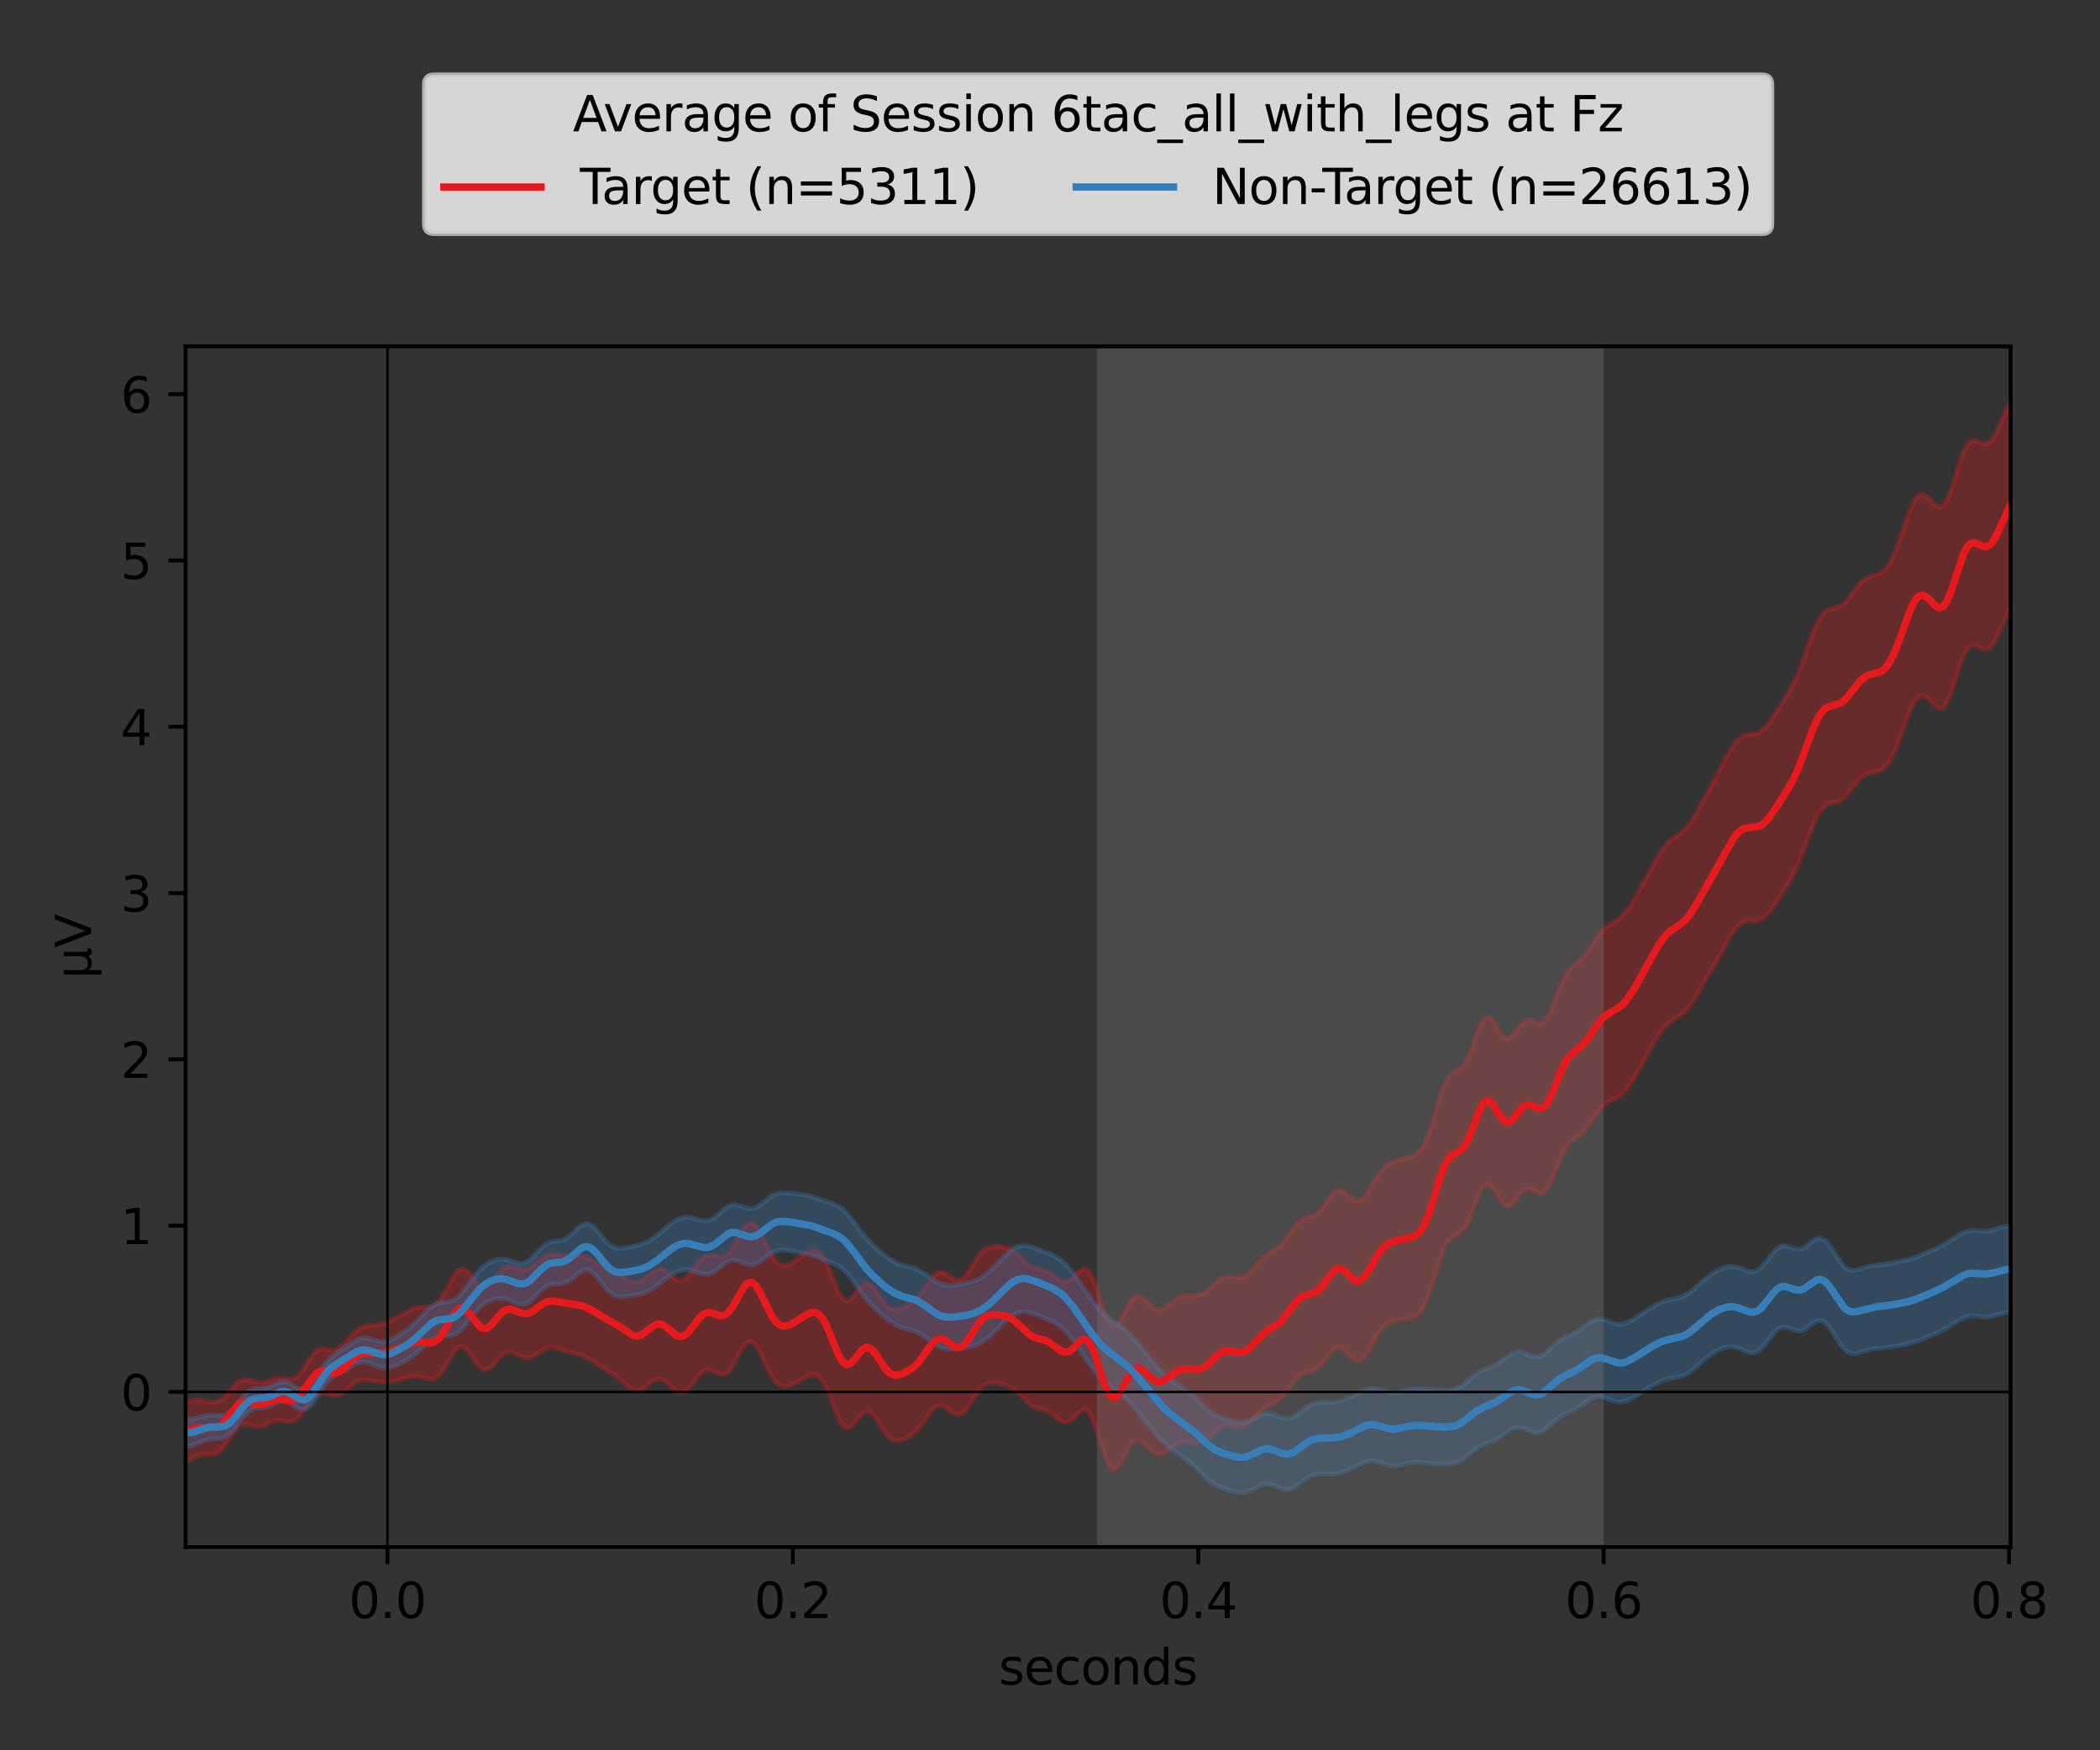 <?xml version="1.0" encoding="utf-8" standalone="no"?>
<!DOCTYPE svg PUBLIC "-//W3C//DTD SVG 1.1//EN"
  "http://www.w3.org/Graphics/SVG/1.1/DTD/svg11.dtd">
<svg xmlns:xlink="http://www.w3.org/1999/xlink" width="432pt" height="360pt" viewBox="0 0 432 360" xmlns="http://www.w3.org/2000/svg" version="1.1">
 <rect x="0" y="0" width="432" height="360" fill="#333333" stroke="none"/>
 <defs>
  <style type="text/css">*{stroke-linejoin: round; stroke-linecap: butt}</style>
 </defs>
 <g id="figure_1">
  <g id="patch_1">
   <path d="M 0 360 
L 432 360 
L 432 0 
L 0 0 
L 0 360 
z
" style="fill: none"/>
  </g>
  <g id="axes_1">
   <g id="patch_2">
    <path d="M 38.175 318.2 
L 413.615 318.2 
L 413.615 71.241 
L 38.175 71.241 
L 38.175 318.2 
z
" style="fill: none"/>
   </g>
   <g id="PolyCollection_1">
    <defs>
     <path id="m53e2c20721" d="M 38.175 -71.593 
L 38.175 -59.268 
L 38.989 -59.763 
L 39.804 -60.216 
L 40.618 -60.566 
L 41.433 -60.766 
L 42.247 -60.82 
L 43.061 -60.806 
L 43.876 -60.866 
L 44.69 -61.16 
L 45.505 -61.794 
L 46.319 -62.772 
L 47.133 -63.974 
L 47.948 -65.199 
L 48.762 -66.224 
L 49.577 -66.884 
L 50.391 -67.126 
L 51.205 -67.032 
L 52.02 -66.786 
L 52.834 -66.599 
L 53.649 -66.622 
L 54.463 -66.879 
L 55.277 -67.272 
L 56.092 -67.639 
L 56.906 -67.843 
L 57.721 -67.838 
L 58.535 -67.694 
L 59.35 -67.571 
L 60.164 -67.659 
L 60.978 -68.093 
L 61.793 -68.899 
L 62.607 -69.982 
L 63.422 -71.165 
L 64.236 -72.242 
L 65.05 -73.033 
L 65.865 -73.435 
L 66.679 -73.458 
L 67.494 -73.231 
L 68.308 -72.969 
L 69.122 -72.885 
L 69.937 -73.109 
L 70.751 -73.64 
L 71.566 -74.364 
L 72.38 -75.11 
L 73.194 -75.718 
L 74.009 -76.09 
L 74.823 -76.212 
L 75.638 -76.15 
L 76.452 -76.008 
L 77.266 -75.876 
L 78.081 -75.8 
L 78.895 -75.782 
L 79.71 -75.807 
L 80.524 -75.87 
L 81.338 -75.98 
L 82.153 -76.15 
L 82.967 -76.373 
L 83.782 -76.614 
L 84.596 -76.811 
L 85.41 -76.903 
L 86.225 -76.853 
L 87.039 -76.676 
L 87.854 -76.459 
L 88.668 -76.35 
L 89.482 -76.519 
L 90.297 -77.099 
L 91.111 -78.12 
L 91.926 -79.469 
L 92.74 -80.911 
L 93.555 -82.149 
L 94.369 -82.909 
L 95.183 -83.021 
L 95.998 -82.471 
L 96.812 -81.419 
L 97.627 -80.163 
L 98.441 -79.05 
L 99.255 -78.372 
L 100.07 -78.276 
L 100.884 -78.734 
L 101.699 -79.57 
L 102.513 -80.53 
L 103.327 -81.352 
L 104.142 -81.841 
L 104.956 -81.925 
L 105.771 -81.669 
L 106.585 -81.247 
L 107.399 -80.867 
L 108.214 -80.691 
L 109.028 -80.793 
L 109.843 -81.147 
L 110.657 -81.653 
L 111.471 -82.175 
L 112.286 -82.58 
L 113.1 -82.785 
L 113.915 -82.776 
L 114.729 -82.607 
L 115.543 -82.361 
L 116.358 -82.113 
L 117.172 -81.897 
L 117.987 -81.709 
L 118.801 -81.512 
L 119.615 -81.264 
L 120.43 -80.928 
L 121.244 -80.493 
L 122.059 -79.979 
L 122.873 -79.429 
L 123.687 -78.89 
L 124.502 -78.38 
L 125.316 -77.883 
L 126.131 -77.354 
L 126.945 -76.754 
L 127.76 -76.077 
L 128.574 -75.365 
L 129.388 -74.711 
L 130.203 -74.236 
L 131.017 -74.052 
L 131.832 -74.217 
L 132.646 -74.691 
L 133.46 -75.336 
L 134.275 -75.946 
L 135.089 -76.322 
L 135.904 -76.329 
L 136.718 -75.944 
L 137.532 -75.264 
L 138.347 -74.477 
L 139.161 -73.821 
L 139.976 -73.516 
L 140.79 -73.695 
L 141.604 -74.358 
L 142.419 -75.367 
L 143.233 -76.485 
L 144.048 -77.452 
L 144.862 -78.067 
L 145.676 -78.247 
L 146.491 -78.048 
L 147.305 -77.655 
L 148.12 -77.328 
L 148.934 -77.325 
L 149.748 -77.819 
L 150.563 -78.839 
L 151.377 -80.249 
L 152.192 -81.784 
L 153.006 -83.114 
L 153.82 -83.934 
L 154.635 -84.038 
L 155.449 -83.373 
L 156.264 -82.055 
L 157.078 -80.337 
L 157.892 -78.539 
L 158.707 -76.952 
L 159.521 -75.773 
L 160.336 -75.071 
L 161.15 -74.804 
L 161.964 -74.868 
L 162.779 -75.145 
L 163.593 -75.539 
L 164.408 -75.992 
L 165.222 -76.465 
L 166.037 -76.906 
L 166.851 -77.215 
L 167.665 -77.242 
L 168.48 -76.822 
L 169.294 -75.833 
L 170.109 -74.269 
L 170.923 -72.271 
L 171.737 -70.124 
L 172.552 -68.19 
L 173.366 -66.816 
L 174.181 -66.222 
L 174.995 -66.431 
L 175.809 -67.252 
L 176.624 -68.332 
L 177.438 -69.267 
L 178.253 -69.721 
L 179.067 -69.525 
L 179.881 -68.714 
L 180.696 -67.492 
L 181.51 -66.154 
L 182.325 -64.983 
L 183.139 -64.165 
L 183.953 -63.755 
L 184.768 -63.695 
L 185.582 -63.877 
L 186.397 -64.208 
L 187.211 -64.657 
L 188.025 -65.254 
L 188.84 -66.048 
L 189.654 -67.058 
L 190.469 -68.219 
L 191.283 -69.381 
L 192.097 -70.338 
L 192.912 -70.899 
L 193.726 -70.965 
L 194.541 -70.584 
L 195.355 -69.946 
L 196.169 -69.33 
L 196.984 -69.013 
L 197.798 -69.184 
L 198.613 -69.883 
L 199.427 -70.999 
L 200.242 -72.31 
L 201.056 -73.565 
L 201.87 -74.561 
L 202.685 -75.201 
L 203.499 -75.503 
L 204.314 -75.561 
L 205.128 -75.485 
L 205.942 -75.343 
L 206.757 -75.144 
L 207.571 -74.841 
L 208.386 -74.38 
L 209.2 -73.737 
L 210.014 -72.95 
L 210.829 -72.12 
L 211.643 -71.374 
L 212.458 -70.809 
L 213.272 -70.447 
L 214.086 -70.215 
L 214.901 -69.978 
L 215.715 -69.605 
L 216.53 -69.047 
L 217.344 -68.372 
L 218.158 -67.755 
L 218.973 -67.415 
L 219.787 -67.515 
L 220.602 -68.071 
L 221.416 -68.914 
L 222.23 -69.71 
L 223.045 -70.062 
L 223.859 -69.639 
L 224.674 -68.297 
L 225.488 -66.147 
L 226.302 -63.539 
L 227.117 -60.978 
L 227.931 -58.977 
L 228.746 -57.916 
L 229.56 -57.925 
L 230.374 -58.858 
L 231.189 -60.348 
L 232.003 -61.928 
L 232.818 -63.171 
L 233.632 -63.812 
L 234.446 -63.789 
L 235.261 -63.236 
L 236.075 -62.412 
L 236.89 -61.605 
L 237.704 -61.053 
L 238.519 -60.881 
L 239.333 -61.09 
L 240.147 -61.578 
L 240.962 -62.185 
L 241.776 -62.748 
L 242.591 -63.145 
L 243.405 -63.323 
L 244.219 -63.309 
L 245.034 -63.193 
L 245.848 -63.101 
L 246.663 -63.155 
L 247.477 -63.437 
L 248.291 -63.967 
L 249.106 -64.687 
L 249.92 -65.473 
L 250.735 -66.17 
L 251.549 -66.64 
L 252.363 -66.821 
L 253.178 -66.749 
L 253.992 -66.549 
L 254.807 -66.392 
L 255.621 -66.435 
L 256.435 -66.772 
L 257.25 -67.402 
L 258.064 -68.233 
L 258.879 -69.12 
L 259.693 -69.918 
L 260.507 -70.545 
L 261.322 -71.021 
L 262.136 -71.455 
L 262.951 -71.992 
L 263.765 -72.744 
L 264.579 -73.725 
L 265.394 -74.841 
L 266.208 -75.927 
L 267.023 -76.812 
L 267.837 -77.399 
L 268.651 -77.704 
L 269.466 -77.866 
L 270.28 -78.087 
L 271.095 -78.556 
L 271.909 -79.356 
L 272.724 -80.424 
L 273.538 -81.552 
L 274.352 -82.464 
L 275.167 -82.917 
L 275.981 -82.795 
L 276.796 -82.167 
L 277.61 -81.277 
L 278.424 -80.471 
L 279.239 -80.078 
L 280.053 -80.301 
L 280.868 -81.153 
L 281.682 -82.472 
L 282.496 -83.988 
L 283.311 -85.429 
L 284.125 -86.599 
L 284.94 -87.424 
L 285.754 -87.936 
L 286.568 -88.231 
L 287.383 -88.412 
L 288.197 -88.547 
L 289.012 -88.667 
L 289.826 -88.801 
L 290.64 -89.018 
L 291.455 -89.452 
L 292.269 -90.276 
L 293.084 -91.643 
L 293.898 -93.605 
L 294.712 -96.057 
L 295.527 -98.741 
L 296.341 -101.307 
L 297.156 -103.416 
L 297.97 -104.865 
L 298.784 -105.673 
L 299.599 -106.089 
L 300.413 -106.505 
L 301.228 -107.309 
L 302.042 -108.717 
L 302.856 -110.681 
L 303.671 -112.889 
L 304.485 -114.867 
L 305.3 -116.159 
L 306.114 -116.485 
L 306.929 -115.861 
L 307.743 -114.601 
L 308.557 -113.202 
L 309.372 -112.172 
L 310.186 -111.843 
L 311.001 -112.27 
L 311.815 -113.225 
L 312.629 -114.314 
L 313.444 -115.134 
L 314.258 -115.442 
L 315.073 -115.245 
L 315.887 -114.794 
L 316.701 -114.475 
L 317.516 -114.653 
L 318.33 -115.533 
L 319.145 -117.088 
L 319.959 -119.078 
L 320.773 -121.15 
L 321.588 -122.971 
L 322.402 -124.343 
L 323.217 -125.256 
L 324.031 -125.866 
L 324.845 -126.407 
L 325.66 -127.09 
L 326.474 -128.021 
L 327.289 -129.173 
L 328.103 -130.412 
L 328.917 -131.567 
L 329.732 -132.501 
L 330.546 -133.169 
L 331.361 -133.632 
L 332.175 -134.023 
L 332.989 -134.488 
L 333.804 -135.138 
L 334.618 -136.019 
L 335.433 -137.12 
L 336.247 -138.394 
L 337.061 -139.788 
L 337.876 -141.258 
L 338.69 -142.764 
L 339.505 -144.268 
L 340.319 -145.715 
L 341.133 -147.041 
L 341.948 -148.181 
L 342.762 -149.095 
L 343.577 -149.789 
L 344.391 -150.324 
L 345.206 -150.809 
L 346.02 -151.375 
L 346.834 -152.127 
L 347.649 -153.12 
L 348.463 -154.337 
L 349.278 -155.71 
L 350.092 -157.148 
L 350.906 -158.58 
L 351.721 -159.978 
L 352.535 -161.357 
L 353.35 -162.76 
L 354.164 -164.212 
L 354.978 -165.697 
L 355.793 -167.144 
L 356.607 -168.442 
L 357.422 -169.477 
L 358.236 -170.174 
L 359.05 -170.531 
L 359.865 -170.628 
L 360.679 -170.616 
L 361.494 -170.669 
L 362.308 -170.936 
L 363.122 -171.498 
L 363.937 -172.35 
L 364.751 -173.425 
L 365.566 -174.629 
L 366.38 -175.886 
L 367.194 -177.168 
L 368.009 -178.508 
L 368.823 -179.983 
L 369.638 -181.672 
L 370.452 -183.612 
L 371.266 -185.76 
L 372.081 -187.988 
L 372.895 -190.109 
L 373.71 -191.929 
L 374.524 -193.303 
L 375.338 -194.188 
L 376.153 -194.654 
L 376.967 -194.87 
L 377.782 -195.05 
L 378.596 -195.387 
L 379.411 -195.99 
L 380.225 -196.863 
L 381.039 -197.905 
L 381.854 -198.961 
L 382.668 -199.871 
L 383.483 -200.531 
L 384.297 -200.923 
L 385.111 -201.117 
L 385.926 -201.25 
L 386.74 -201.492 
L 387.555 -202.002 
L 388.369 -202.9 
L 389.183 -204.24 
L 389.998 -206.002 
L 390.812 -208.093 
L 391.627 -210.357 
L 392.441 -212.587 
L 393.255 -214.548 
L 394.07 -216.017 
L 394.884 -216.83 
L 395.699 -216.936 
L 396.513 -216.434 
L 397.327 -215.573 
L 398.142 -214.715 
L 398.956 -214.253 
L 399.771 -214.513 
L 400.585 -215.649 
L 401.399 -217.593 
L 402.214 -220.064 
L 403.028 -222.642 
L 403.843 -224.89 
L 404.657 -226.47 
L 405.471 -227.243 
L 406.286 -227.301 
L 407.1 -226.932 
L 407.915 -226.525 
L 408.729 -226.447 
L 409.543 -226.939 
L 410.358 -228.058 
L 411.172 -229.684 
L 411.987 -231.574 
L 412.801 -233.447 
L 413.615 -235.062 
L 413.615 -277.533 
L 413.615 -277.533 
L 412.801 -275.867 
L 411.987 -273.965 
L 411.172 -272.049 
L 410.358 -270.389 
L 409.543 -269.225 
L 408.729 -268.681 
L 407.915 -268.706 
L 407.1 -269.061 
L 406.286 -269.385 
L 405.471 -269.288 
L 404.657 -268.475 
L 403.843 -266.843 
L 403.028 -264.523 
L 402.214 -261.854 
L 401.399 -259.285 
L 400.585 -257.241 
L 399.771 -256.008 
L 398.956 -255.661 
L 398.142 -256.054 
L 397.327 -256.873 
L 396.513 -257.726 
L 395.699 -258.241 
L 394.884 -258.152 
L 394.07 -257.346 
L 393.255 -255.857 
L 392.441 -253.838 
L 391.627 -251.516 
L 390.812 -249.135 
L 389.998 -246.922 
L 389.183 -245.047 
L 388.369 -243.611 
L 387.555 -242.633 
L 386.74 -242.054 
L 385.926 -241.75 
L 385.111 -241.553 
L 384.297 -241.284 
L 383.483 -240.806 
L 382.668 -240.056 
L 381.854 -239.064 
L 381.039 -237.948 
L 380.225 -236.868 
L 379.411 -235.98 
L 378.596 -235.373 
L 377.782 -235.033 
L 376.967 -234.841 
L 376.153 -234.599 
L 375.338 -234.089 
L 374.524 -233.136 
L 373.71 -231.668 
L 372.895 -229.729 
L 372.081 -227.476 
L 371.266 -225.121 
L 370.452 -222.869 
L 369.638 -220.859 
L 368.823 -219.138 
L 368.009 -217.664 
L 367.194 -216.339 
L 366.38 -215.063 
L 365.566 -213.782 
L 364.751 -212.51 
L 363.937 -211.328 
L 363.122 -210.343 
L 362.308 -209.636 
L 361.494 -209.226 
L 360.679 -209.047 
L 359.865 -208.966 
L 359.05 -208.816 
L 358.236 -208.442 
L 357.422 -207.749 
L 356.607 -206.72 
L 355.793 -205.418 
L 354.978 -203.947 
L 354.164 -202.409 
L 353.35 -200.874 
L 352.535 -199.362 
L 351.721 -197.861 
L 350.906 -196.351 
L 350.092 -194.828 
L 349.278 -193.33 
L 348.463 -191.923 
L 347.649 -190.687 
L 346.834 -189.676 
L 346.02 -188.892 
L 345.206 -188.278 
L 344.391 -187.722 
L 343.577 -187.097 
L 342.762 -186.297 
L 341.948 -185.266 
L 341.133 -184.011 
L 340.319 -182.588 
L 339.505 -181.072 
L 338.69 -179.53 
L 337.876 -178.004 
L 337.061 -176.521 
L 336.247 -175.104 
L 335.433 -173.794 
L 334.618 -172.643 
L 333.804 -171.698 
L 332.989 -170.972 
L 332.175 -170.426 
L 331.361 -169.959 
L 330.546 -169.439 
L 329.732 -168.744 
L 328.917 -167.807 
L 328.103 -166.652 
L 327.289 -165.39 
L 326.474 -164.18 
L 325.66 -163.158 
L 324.845 -162.363 
L 324.031 -161.702 
L 323.217 -160.977 
L 322.402 -159.96 
L 321.588 -158.5 
L 320.773 -156.604 
L 319.959 -154.462 
L 319.145 -152.399 
L 318.33 -150.764 
L 317.516 -149.797 
L 316.701 -149.526 
L 315.887 -149.749 
L 315.073 -150.106 
L 314.258 -150.216 
L 313.444 -149.834 
L 312.629 -148.954 
L 311.815 -147.82 
L 311.001 -146.832 
L 310.186 -146.386 
L 309.372 -146.698 
L 308.557 -147.706 
L 307.743 -149.067 
L 306.929 -150.269 
L 306.114 -150.815 
L 305.3 -150.395 
L 304.485 -148.999 
L 303.671 -146.916 
L 302.856 -144.62 
L 302.042 -142.591 
L 301.228 -141.135 
L 300.413 -140.289 
L 299.599 -139.825 
L 298.784 -139.358 
L 297.97 -138.497 
L 297.156 -136.989 
L 296.341 -134.811 
L 295.527 -132.167 
L 294.712 -129.408 
L 293.898 -126.898 
L 293.084 -124.899 
L 292.269 -123.503 
L 291.455 -122.649 
L 290.64 -122.178 
L 289.826 -121.918 
L 289.012 -121.735 
L 288.197 -121.556 
L 287.383 -121.346 
L 286.568 -121.076 
L 285.754 -120.689 
L 284.94 -120.1 
L 284.125 -119.226 
L 283.311 -118.043 
L 282.496 -116.63 
L 281.682 -115.171 
L 280.868 -113.921 
L 280.053 -113.114 
L 279.239 -112.887 
L 278.424 -113.217 
L 277.61 -113.916 
L 276.796 -114.686 
L 275.981 -115.205 
L 275.167 -115.237 
L 274.352 -114.708 
L 273.538 -113.726 
L 272.724 -112.533 
L 271.909 -111.403 
L 271.095 -110.541 
L 270.28 -110.01 
L 269.466 -109.722 
L 268.651 -109.489 
L 267.837 -109.107 
L 267.023 -108.444 
L 266.208 -107.492 
L 265.394 -106.358 
L 264.579 -105.215 
L 263.765 -104.218 
L 262.951 -103.444 
L 262.136 -102.866 
L 261.322 -102.376 
L 260.507 -101.84 
L 259.693 -101.152 
L 258.879 -100.293 
L 258.064 -99.334 
L 257.25 -98.421 
L 256.435 -97.711 
L 255.621 -97.306 
L 254.807 -97.206 
L 253.992 -97.31 
L 253.178 -97.45 
L 252.363 -97.458 
L 251.549 -97.223 
L 250.735 -96.719 
L 249.92 -96.01 
L 249.106 -95.218 
L 248.291 -94.484 
L 247.477 -93.929 
L 246.663 -93.611 
L 245.848 -93.51 
L 245.034 -93.539 
L 244.219 -93.571 
L 243.405 -93.486 
L 242.591 -93.201 
L 241.776 -92.702 
L 240.962 -92.049 
L 240.147 -91.372 
L 239.333 -90.837 
L 238.519 -90.602 
L 237.704 -90.764 
L 236.89 -91.309 
L 236.075 -92.1 
L 235.261 -92.892 
L 234.446 -93.394 
L 233.632 -93.355 
L 232.818 -92.657 
L 232.003 -91.373 
L 231.189 -89.777 
L 230.374 -88.281 
L 229.56 -87.333 
L 228.746 -87.283 
L 227.931 -88.277 
L 227.117 -90.199 
L 226.302 -92.69 
L 225.488 -95.243 
L 224.674 -97.352 
L 223.859 -98.659 
L 223.045 -99.053 
L 222.23 -98.681 
L 221.416 -97.873 
L 220.602 -97.023 
L 219.787 -96.455 
L 218.973 -96.336 
L 218.158 -96.645 
L 217.344 -97.225 
L 216.53 -97.862 
L 215.715 -98.382 
L 214.901 -98.713 
L 214.086 -98.9 
L 213.272 -99.064 
L 212.458 -99.343 
L 211.643 -99.822 
L 210.829 -100.502 
L 210.014 -101.299 
L 209.2 -102.083 
L 208.386 -102.734 
L 207.571 -103.189 
L 206.757 -103.457 
L 205.942 -103.593 
L 205.128 -103.648 
L 204.314 -103.624 
L 203.499 -103.462 
L 202.685 -103.064 
L 201.87 -102.347 
L 201.056 -101.298 
L 200.242 -100.01 
L 199.427 -98.675 
L 198.613 -97.537 
L 197.798 -96.815 
L 196.984 -96.616 
L 196.169 -96.896 
L 195.355 -97.462 
L 194.541 -98.038 
L 193.726 -98.351 
L 192.912 -98.222 
L 192.097 -97.612 
L 191.283 -96.622 
L 190.469 -95.442 
L 189.654 -94.277 
L 188.84 -93.275 
L 188.025 -92.489 
L 187.211 -91.888 
L 186.397 -91.405 
L 185.582 -91 
L 184.768 -90.704 
L 183.953 -90.615 
L 183.139 -90.858 
L 182.325 -91.512 
L 181.51 -92.549 
L 180.696 -93.803 
L 179.881 -94.999 
L 179.067 -95.831 
L 178.253 -96.072 
L 177.438 -95.658 
L 176.624 -94.736 
L 175.809 -93.626 
L 174.995 -92.732 
L 174.181 -92.418 
L 173.366 -92.895 
L 172.552 -94.161 
L 171.737 -96.01 
L 170.923 -98.097 
L 170.109 -100.053 
L 169.294 -101.586 
L 168.48 -102.544 
L 167.665 -102.926 
L 166.851 -102.84 
L 166.037 -102.441 
L 165.222 -101.877 
L 164.408 -101.259 
L 163.593 -100.662 
L 162.779 -100.147 
L 161.964 -99.788 
L 161.15 -99.686 
L 160.336 -99.956 
L 159.521 -100.683 
L 158.707 -101.873 
L 157.892 -103.426 
L 157.078 -105.135 
L 156.264 -106.726 
L 155.449 -107.914 
L 154.635 -108.474 
L 153.82 -108.298 
L 153.006 -107.437 
L 152.192 -106.093 
L 151.377 -104.563 
L 150.563 -103.158 
L 149.748 -102.118 
L 148.934 -101.555 
L 148.12 -101.437 
L 147.305 -101.607 
L 146.491 -101.831 
L 145.676 -101.872 
L 144.862 -101.558 
L 144.048 -100.837 
L 143.233 -99.796 
L 142.419 -98.628 
L 141.604 -97.572 
L 140.79 -96.848 
L 139.976 -96.59 
L 139.161 -96.807 
L 138.347 -97.381 
L 137.532 -98.096 
L 136.718 -98.701 
L 135.904 -98.997 
L 135.089 -98.893 
L 134.275 -98.433 
L 133.46 -97.766 
L 132.646 -97.084 
L 131.832 -96.564 
L 131.017 -96.324 
L 130.203 -96.394 
L 129.388 -96.727 
L 128.574 -97.214 
L 127.76 -97.737 
L 126.945 -98.209 
L 126.131 -98.603 
L 125.316 -98.948 
L 124.502 -99.297 
L 123.687 -99.694 
L 122.873 -100.15 
L 122.059 -100.637 
L 121.244 -101.094 
L 120.43 -101.452 
L 119.615 -101.662 
L 118.801 -101.722 
L 117.987 -101.689 
L 117.172 -101.645 
L 116.358 -101.663 
L 115.543 -101.764 
L 114.729 -101.906 
L 113.915 -102.002 
L 113.1 -101.953 
L 112.286 -101.684 
L 111.471 -101.179 
L 110.657 -100.502 
L 109.843 -99.788 
L 109.028 -99.205 
L 108.214 -98.885 
L 107.399 -98.87 
L 106.585 -99.092 
L 105.771 -99.391 
L 104.956 -99.565 
L 104.142 -99.435 
L 103.327 -98.902 
L 102.513 -98.003 
L 101.699 -96.915 
L 100.884 -95.915 
L 100.07 -95.289 
L 99.255 -95.221 
L 98.441 -95.732 
L 97.627 -96.668 
L 96.812 -97.745 
L 95.998 -98.628 
L 95.183 -99.021 
L 94.369 -98.756 
L 93.555 -97.844 
L 92.74 -96.465 
L 91.926 -94.903 
L 91.111 -93.447 
L 90.297 -92.309 
L 89.482 -91.58 
L 88.668 -91.228 
L 87.854 -91.133 
L 87.039 -91.138 
L 86.225 -91.101 
L 85.41 -90.94 
L 84.596 -90.643 
L 83.782 -90.246 
L 82.967 -89.799 
L 82.153 -89.34 
L 81.338 -88.89 
L 80.524 -88.463 
L 79.71 -88.08 
L 78.895 -87.771 
L 78.081 -87.558 
L 77.266 -87.437 
L 76.452 -87.368 
L 75.638 -87.284 
L 74.823 -87.098 
L 74.009 -86.731 
L 73.194 -86.136 
L 72.38 -85.326 
L 71.566 -84.391 
L 70.751 -83.482 
L 69.937 -82.757 
L 69.122 -82.328 
L 68.308 -82.213 
L 67.494 -82.324 
L 66.679 -82.482 
L 65.865 -82.46 
L 65.05 -82.061 
L 64.236 -81.21 
L 63.422 -79.999 
L 62.607 -78.664 
L 61.793 -77.489 
L 60.978 -76.687 
L 60.164 -76.324 
L 59.35 -76.313 
L 58.535 -76.468 
L 57.721 -76.59 
L 56.906 -76.547 
L 56.092 -76.318 
L 55.277 -75.992 
L 54.463 -75.709 
L 53.649 -75.589 
L 52.834 -75.674 
L 52.02 -75.91 
L 51.205 -76.164 
L 50.391 -76.266 
L 49.577 -76.072 
L 48.762 -75.525 
L 47.948 -74.682 
L 47.133 -73.699 
L 46.319 -72.775 
L 45.505 -72.074 
L 44.69 -71.679 
L 43.876 -71.575 
L 43.061 -71.668 
L 42.247 -71.835 
L 41.433 -71.964 
L 40.618 -71.991 
L 39.804 -71.91 
L 38.989 -71.759 
L 38.175 -71.593 
z
" style="stroke: #e41a1c; stroke-opacity: 0.3"/>
    </defs>
    <g clip-path="url(#p458232012f)">
     <use xlink:href="#m53e2c20721" x="0" y="360" style="fill: #e41a1c; fill-opacity: 0.3; stroke: #e41a1c; stroke-opacity: 0.3"/>
    </g>
   </g>
   <g id="PolyCollection_2">
    <defs>
     <path id="m7384f46185" d="M 38.175 -68.215 
L 38.175 -62.573 
L 38.989 -62.598 
L 39.804 -62.768 
L 40.618 -63.076 
L 41.433 -63.449 
L 42.247 -63.789 
L 43.061 -64.015 
L 43.876 -64.108 
L 44.69 -64.124 
L 45.505 -64.182 
L 46.319 -64.423 
L 47.133 -64.95 
L 47.948 -65.786 
L 48.762 -66.848 
L 49.577 -67.975 
L 50.391 -68.984 
L 51.205 -69.732 
L 52.02 -70.171 
L 52.834 -70.357 
L 53.649 -70.421 
L 54.463 -70.512 
L 55.277 -70.729 
L 56.092 -71.081 
L 56.906 -71.478 
L 57.721 -71.776 
L 58.535 -71.84 
L 59.35 -71.611 
L 60.164 -71.143 
L 60.978 -70.593 
L 61.793 -70.177 
L 62.607 -70.095 
L 63.422 -70.464 
L 64.236 -71.284 
L 65.05 -72.434 
L 65.865 -73.723 
L 66.679 -74.951 
L 67.494 -75.972 
L 68.308 -76.734 
L 69.122 -77.279 
L 69.937 -77.707 
L 70.751 -78.122 
L 71.566 -78.579 
L 72.38 -79.064 
L 73.194 -79.505 
L 74.009 -79.805 
L 74.823 -79.893 
L 75.638 -79.755 
L 76.452 -79.448 
L 77.266 -79.077 
L 78.081 -78.761 
L 78.895 -78.597 
L 79.71 -78.622 
L 80.524 -78.818 
L 81.338 -79.132 
L 82.153 -79.507 
L 82.967 -79.912 
L 83.782 -80.357 
L 84.596 -80.873 
L 85.41 -81.491 
L 86.225 -82.213 
L 87.039 -82.995 
L 87.854 -83.757 
L 88.668 -84.401 
L 89.482 -84.851 
L 90.297 -85.086 
L 91.111 -85.154 
L 91.926 -85.165 
L 92.74 -85.258 
L 93.555 -85.55 
L 94.369 -86.102 
L 95.183 -86.903 
L 95.998 -87.877 
L 96.812 -88.918 
L 97.627 -89.919 
L 98.441 -90.804 
L 99.255 -91.535 
L 100.07 -92.108 
L 100.884 -92.536 
L 101.699 -92.83 
L 102.513 -92.98 
L 103.327 -92.972 
L 104.142 -92.798 
L 104.956 -92.491 
L 105.771 -92.127 
L 106.585 -91.826 
L 107.399 -91.712 
L 108.214 -91.882 
L 109.028 -92.361 
L 109.843 -93.093 
L 110.657 -93.947 
L 111.471 -94.757 
L 112.286 -95.382 
L 113.1 -95.748 
L 113.915 -95.884 
L 114.729 -95.903 
L 115.543 -95.958 
L 116.358 -96.185 
L 117.172 -96.645 
L 117.987 -97.3 
L 118.801 -98.017 
L 119.615 -98.61 
L 120.43 -98.897 
L 121.244 -98.761 
L 122.059 -98.19 
L 122.873 -97.281 
L 123.687 -96.208 
L 124.502 -95.164 
L 125.316 -94.307 
L 126.131 -93.721 
L 126.945 -93.409 
L 127.76 -93.313 
L 128.574 -93.35 
L 129.388 -93.447 
L 130.203 -93.562 
L 131.017 -93.694 
L 131.832 -93.873 
L 132.646 -94.135 
L 133.46 -94.506 
L 134.275 -94.989 
L 135.089 -95.563 
L 135.904 -96.192 
L 136.718 -96.832 
L 137.532 -97.441 
L 138.347 -97.985 
L 139.161 -98.428 
L 139.976 -98.737 
L 140.79 -98.884 
L 141.604 -98.856 
L 142.419 -98.672 
L 143.233 -98.391 
L 144.048 -98.105 
L 144.862 -97.924 
L 145.676 -97.945 
L 146.491 -98.22 
L 147.305 -98.729 
L 148.12 -99.382 
L 148.934 -100.042 
L 149.748 -100.561 
L 150.563 -100.829 
L 151.377 -100.812 
L 152.192 -100.564 
L 153.006 -100.215 
L 153.82 -99.925 
L 154.635 -99.833 
L 155.449 -100.014 
L 156.264 -100.458 
L 157.078 -101.076 
L 157.892 -101.739 
L 158.707 -102.315 
L 159.521 -102.714 
L 160.336 -102.903 
L 161.15 -102.915 
L 161.964 -102.814 
L 162.779 -102.671 
L 163.593 -102.533 
L 164.408 -102.408 
L 165.222 -102.277 
L 166.037 -102.109 
L 166.851 -101.884 
L 167.665 -101.601 
L 168.48 -101.284 
L 169.294 -100.962 
L 170.109 -100.658 
L 170.923 -100.361 
L 171.737 -100.03 
L 172.552 -99.6 
L 173.366 -99.009 
L 174.181 -98.221 
L 174.995 -97.246 
L 175.809 -96.137 
L 176.624 -94.971 
L 177.438 -93.832 
L 178.253 -92.778 
L 179.067 -91.835 
L 179.881 -90.993 
L 180.696 -90.226 
L 181.51 -89.507 
L 182.325 -88.83 
L 183.139 -88.208 
L 183.953 -87.672 
L 184.768 -87.248 
L 185.582 -86.941 
L 186.397 -86.721 
L 187.211 -86.528 
L 188.025 -86.291 
L 188.84 -85.949 
L 189.654 -85.476 
L 190.469 -84.892 
L 191.283 -84.254 
L 192.097 -83.64 
L 192.912 -83.125 
L 193.726 -82.759 
L 194.541 -82.556 
L 195.355 -82.494 
L 196.169 -82.53 
L 196.984 -82.62 
L 197.798 -82.731 
L 198.613 -82.854 
L 199.427 -83.003 
L 200.242 -83.207 
L 201.056 -83.498 
L 201.87 -83.901 
L 202.685 -84.426 
L 203.499 -85.069 
L 204.314 -85.809 
L 205.128 -86.616 
L 205.942 -87.447 
L 206.757 -88.251 
L 207.571 -88.971 
L 208.386 -89.557 
L 209.2 -89.969 
L 210.014 -90.187 
L 210.829 -90.215 
L 211.643 -90.083 
L 212.458 -89.837 
L 213.272 -89.529 
L 214.086 -89.203 
L 214.901 -88.878 
L 215.715 -88.545 
L 216.53 -88.176 
L 217.344 -87.728 
L 218.158 -87.16 
L 218.973 -86.445 
L 219.787 -85.574 
L 220.602 -84.562 
L 221.416 -83.439 
L 222.23 -82.247 
L 223.045 -81.03 
L 223.859 -79.832 
L 224.674 -78.689 
L 225.488 -77.632 
L 226.302 -76.682 
L 227.117 -75.849 
L 227.931 -75.128 
L 228.746 -74.494 
L 229.56 -73.908 
L 230.374 -73.319 
L 231.189 -72.679 
L 232.003 -71.953 
L 232.818 -71.126 
L 233.632 -70.206 
L 234.446 -69.215 
L 235.261 -68.184 
L 236.075 -67.146 
L 236.89 -66.128 
L 237.704 -65.151 
L 238.519 -64.234 
L 239.333 -63.389 
L 240.147 -62.627 
L 240.962 -61.949 
L 241.776 -61.345 
L 242.591 -60.789 
L 243.405 -60.24 
L 244.219 -59.654 
L 245.034 -58.995 
L 245.848 -58.253 
L 246.663 -57.45 
L 247.477 -56.633 
L 248.291 -55.865 
L 249.106 -55.198 
L 249.92 -54.66 
L 250.735 -54.245 
L 251.549 -53.921 
L 252.363 -53.648 
L 253.178 -53.403 
L 253.992 -53.19 
L 254.807 -53.047 
L 255.621 -53.025 
L 256.435 -53.163 
L 257.25 -53.463 
L 258.064 -53.876 
L 258.879 -54.308 
L 259.693 -54.646 
L 260.507 -54.797 
L 261.322 -54.719 
L 262.136 -54.447 
L 262.951 -54.083 
L 263.765 -53.764 
L 264.579 -53.617 
L 265.394 -53.719 
L 266.208 -54.077 
L 267.023 -54.628 
L 267.837 -55.264 
L 268.651 -55.87 
L 269.466 -56.355 
L 270.28 -56.676 
L 271.095 -56.838 
L 271.909 -56.883 
L 272.724 -56.871 
L 273.538 -56.858 
L 274.352 -56.885 
L 275.167 -56.98 
L 275.981 -57.155 
L 276.796 -57.415 
L 277.61 -57.757 
L 278.424 -58.163 
L 279.239 -58.598 
L 280.053 -59.008 
L 280.868 -59.329 
L 281.682 -59.506 
L 282.496 -59.513 
L 283.311 -59.363 
L 284.125 -59.112 
L 284.94 -58.839 
L 285.754 -58.627 
L 286.568 -58.535 
L 287.383 -58.579 
L 288.197 -58.732 
L 289.012 -58.935 
L 289.826 -59.123 
L 290.64 -59.245 
L 291.455 -59.281 
L 292.269 -59.243 
L 293.084 -59.162 
L 293.898 -59.07 
L 294.712 -58.987 
L 295.527 -58.919 
L 296.341 -58.865 
L 297.156 -58.83 
L 297.97 -58.839 
L 298.784 -58.931 
L 299.599 -59.152 
L 300.413 -59.531 
L 301.228 -60.065 
L 302.042 -60.709 
L 302.856 -61.388 
L 303.671 -62.018 
L 304.485 -62.537 
L 305.3 -62.932 
L 306.114 -63.24 
L 306.929 -63.537 
L 307.743 -63.901 
L 308.557 -64.376 
L 309.372 -64.949 
L 310.186 -65.543 
L 311.001 -66.044 
L 311.815 -66.344 
L 312.629 -66.383 
L 313.444 -66.179 
L 314.258 -65.832 
L 315.073 -65.489 
L 315.887 -65.306 
L 316.701 -65.388 
L 317.516 -65.766 
L 318.33 -66.385 
L 319.145 -67.132 
L 319.959 -67.876 
L 320.773 -68.517 
L 321.588 -69.013 
L 322.402 -69.395 
L 323.217 -69.737 
L 324.031 -70.124 
L 324.845 -70.608 
L 325.66 -71.183 
L 326.474 -71.786 
L 327.289 -72.314 
L 328.103 -72.67 
L 328.917 -72.794 
L 329.732 -72.686 
L 330.546 -72.412 
L 331.361 -72.074 
L 332.175 -71.786 
L 332.989 -71.638 
L 333.804 -71.678 
L 334.618 -71.901 
L 335.433 -72.272 
L 336.247 -72.737 
L 337.061 -73.248 
L 337.876 -73.772 
L 338.69 -74.29 
L 339.505 -74.79 
L 340.319 -75.259 
L 341.133 -75.676 
L 341.948 -76.021 
L 342.762 -76.281 
L 343.577 -76.464 
L 344.391 -76.601 
L 345.206 -76.748 
L 346.02 -76.969 
L 346.834 -77.316 
L 347.649 -77.813 
L 348.463 -78.448 
L 349.278 -79.172 
L 350.092 -79.923 
L 350.906 -80.638 
L 351.721 -81.276 
L 352.535 -81.816 
L 353.35 -82.258 
L 354.164 -82.604 
L 354.978 -82.849 
L 355.793 -82.974 
L 356.607 -82.953 
L 357.422 -82.778 
L 358.236 -82.475 
L 359.05 -82.123 
L 359.865 -81.842 
L 360.679 -81.77 
L 361.494 -82.018 
L 362.308 -82.628 
L 363.122 -83.548 
L 363.937 -84.636 
L 364.751 -85.693 
L 365.566 -86.521 
L 366.38 -86.987 
L 367.194 -87.063 
L 368.009 -86.843 
L 368.823 -86.508 
L 369.638 -86.267 
L 370.452 -86.279 
L 371.266 -86.604 
L 372.081 -87.173 
L 372.895 -87.811 
L 373.71 -88.291 
L 374.524 -88.41 
L 375.338 -88.045 
L 376.153 -87.204 
L 376.967 -86.012 
L 377.782 -84.682 
L 378.596 -83.439 
L 379.411 -82.468 
L 380.225 -81.864 
L 381.039 -81.624 
L 381.854 -81.668 
L 382.668 -81.875 
L 383.483 -82.13 
L 384.297 -82.352 
L 385.111 -82.51 
L 385.926 -82.612 
L 386.74 -82.69 
L 387.555 -82.771 
L 388.369 -82.873 
L 389.183 -82.995 
L 389.998 -83.129 
L 390.812 -83.267 
L 391.627 -83.412 
L 392.441 -83.578 
L 393.255 -83.782 
L 394.07 -84.036 
L 394.884 -84.34 
L 395.699 -84.678 
L 396.513 -85.029 
L 397.327 -85.379 
L 398.142 -85.726 
L 398.956 -86.085 
L 399.771 -86.48 
L 400.585 -86.931 
L 401.399 -87.437 
L 402.214 -87.972 
L 403.028 -88.483 
L 403.843 -88.907 
L 404.657 -89.192 
L 405.471 -89.318 
L 406.286 -89.307 
L 407.1 -89.218 
L 407.915 -89.131 
L 408.729 -89.118 
L 409.543 -89.218 
L 410.358 -89.423 
L 411.172 -89.686 
L 411.987 -89.933 
L 412.801 -90.094 
L 413.615 -90.125 
L 413.615 -107.826 
L 413.615 -107.826 
L 412.801 -107.782 
L 411.987 -107.616 
L 411.172 -107.37 
L 410.358 -107.109 
L 409.543 -106.902 
L 408.729 -106.797 
L 407.915 -106.794 
L 407.1 -106.855 
L 406.286 -106.912 
L 405.471 -106.891 
L 404.657 -106.737 
L 403.843 -106.431 
L 403.028 -105.992 
L 402.214 -105.471 
L 401.399 -104.928 
L 400.585 -104.412 
L 399.771 -103.952 
L 398.956 -103.545 
L 398.142 -103.173 
L 397.327 -102.813 
L 396.513 -102.451 
L 395.699 -102.086 
L 394.884 -101.735 
L 394.07 -101.414 
L 393.255 -101.138 
L 392.441 -100.909 
L 391.627 -100.716 
L 390.812 -100.543 
L 389.998 -100.378 
L 389.183 -100.221 
L 388.369 -100.078 
L 387.555 -99.961 
L 386.74 -99.867 
L 385.926 -99.781 
L 385.111 -99.668 
L 384.297 -99.498 
L 383.483 -99.259 
L 382.668 -98.982 
L 381.854 -98.749 
L 381.039 -98.678 
L 380.225 -98.891 
L 379.411 -99.473 
L 378.596 -100.426 
L 377.782 -101.653 
L 376.967 -102.972 
L 376.153 -104.155 
L 375.338 -104.992 
L 374.524 -105.352 
L 373.71 -105.226 
L 372.895 -104.728 
L 372.081 -104.063 
L 371.266 -103.461 
L 370.452 -103.101 
L 369.638 -103.053 
L 368.823 -103.261 
L 368.009 -103.564 
L 367.194 -103.758 
L 366.38 -103.663 
L 365.566 -103.188 
L 364.751 -102.356 
L 363.937 -101.299 
L 363.122 -100.21 
L 362.308 -99.287 
L 361.494 -98.671 
L 360.679 -98.413 
L 359.865 -98.47 
L 359.05 -98.731 
L 358.236 -99.061 
L 357.422 -99.341 
L 356.607 -99.493 
L 355.793 -99.49 
L 354.978 -99.342 
L 354.164 -99.074 
L 353.35 -98.707 
L 352.535 -98.249 
L 351.721 -97.697 
L 350.906 -97.049 
L 350.092 -96.323 
L 349.278 -95.56 
L 348.463 -94.819 
L 347.649 -94.163 
L 346.834 -93.64 
L 346.02 -93.264 
L 345.206 -93.016 
L 344.391 -92.844 
L 343.577 -92.686 
L 342.762 -92.488 
L 341.948 -92.213 
L 341.133 -91.854 
L 340.319 -91.423 
L 339.505 -90.939 
L 338.69 -90.422 
L 337.876 -89.883 
L 337.061 -89.335 
L 336.247 -88.798 
L 335.433 -88.311 
L 334.618 -87.925 
L 333.804 -87.691 
L 332.989 -87.645 
L 332.175 -87.785 
L 331.361 -88.06 
L 330.546 -88.38 
L 329.732 -88.631 
L 328.917 -88.708 
L 328.103 -88.554 
L 327.289 -88.17 
L 326.474 -87.62 
L 325.66 -87.003 
L 324.845 -86.419 
L 324.031 -85.927 
L 323.217 -85.53 
L 322.402 -85.174 
L 321.588 -84.775 
L 320.773 -84.257 
L 319.959 -83.591 
L 319.145 -82.816 
L 318.33 -82.038 
L 317.516 -81.389 
L 316.701 -80.988 
L 315.887 -80.891 
L 315.073 -81.068 
L 314.258 -81.406 
L 313.444 -81.748 
L 312.629 -81.942 
L 311.815 -81.888 
L 311.001 -81.569 
L 310.186 -81.046 
L 309.372 -80.428 
L 308.557 -79.832 
L 307.743 -79.336 
L 306.929 -78.954 
L 306.114 -78.643 
L 305.3 -78.324 
L 304.485 -77.922 
L 303.671 -77.394 
L 302.856 -76.755 
L 302.042 -76.063 
L 301.228 -75.401 
L 300.413 -74.846 
L 299.599 -74.445 
L 298.784 -74.201 
L 297.97 -74.085 
L 297.156 -74.052 
L 296.341 -74.066 
L 295.527 -74.104 
L 294.712 -74.162 
L 293.898 -74.239 
L 293.084 -74.326 
L 292.269 -74.4 
L 291.455 -74.427 
L 290.64 -74.377 
L 289.826 -74.238 
L 289.012 -74.032 
L 288.197 -73.809 
L 287.383 -73.638 
L 286.568 -73.579 
L 285.754 -73.659 
L 284.94 -73.858 
L 284.125 -74.114 
L 283.311 -74.34 
L 282.496 -74.456 
L 281.682 -74.411 
L 280.868 -74.196 
L 280.053 -73.843 
L 279.239 -73.409 
L 278.424 -72.958 
L 277.61 -72.541 
L 276.796 -72.191 
L 275.981 -71.923 
L 275.167 -71.738 
L 274.352 -71.628 
L 273.538 -71.581 
L 272.724 -71.571 
L 271.909 -71.558 
L 271.095 -71.487 
L 270.28 -71.3 
L 269.466 -70.956 
L 268.651 -70.452 
L 267.837 -69.831 
L 267.023 -69.185 
L 266.208 -68.63 
L 265.394 -68.274 
L 264.579 -68.174 
L 263.765 -68.321 
L 262.951 -68.633 
L 262.136 -68.982 
L 261.322 -69.234 
L 260.507 -69.292 
L 259.693 -69.122 
L 258.879 -68.765 
L 258.064 -68.315 
L 257.25 -67.889 
L 256.435 -67.583 
L 255.621 -67.446 
L 254.807 -67.473 
L 253.992 -67.62 
L 253.178 -67.829 
L 252.363 -68.063 
L 251.549 -68.318 
L 250.735 -68.621 
L 249.92 -69.012 
L 249.106 -69.526 
L 248.291 -70.171 
L 247.477 -70.92 
L 246.663 -71.721 
L 245.848 -72.511 
L 245.034 -73.24 
L 244.219 -73.885 
L 243.405 -74.456 
L 242.591 -74.985 
L 241.776 -75.52 
L 240.962 -76.103 
L 240.147 -76.762 
L 239.333 -77.51 
L 238.519 -78.344 
L 237.704 -79.251 
L 236.89 -80.216 
L 236.075 -81.223 
L 235.261 -82.25 
L 234.446 -83.272 
L 233.632 -84.256 
L 232.818 -85.169 
L 232.003 -85.987 
L 231.189 -86.703 
L 230.374 -87.329 
L 229.56 -87.898 
L 228.746 -88.455 
L 227.931 -89.051 
L 227.117 -89.731 
L 226.302 -90.525 
L 225.488 -91.445 
L 224.674 -92.484 
L 223.859 -93.62 
L 223.045 -94.818 
L 222.23 -96.035 
L 221.416 -97.224 
L 220.602 -98.34 
L 219.787 -99.339 
L 218.973 -100.191 
L 218.158 -100.883 
L 217.344 -101.426 
L 216.53 -101.851 
L 215.715 -102.202 
L 214.901 -102.524 
L 214.086 -102.846 
L 213.272 -103.17 
L 212.458 -103.474 
L 211.643 -103.712 
L 210.829 -103.83 
L 210.014 -103.778 
L 209.2 -103.528 
L 208.386 -103.076 
L 207.571 -102.448 
L 206.757 -101.689 
L 205.942 -100.855 
L 205.128 -100 
L 204.314 -99.174 
L 203.499 -98.418 
L 202.685 -97.762 
L 201.87 -97.222 
L 201.056 -96.798 
L 200.242 -96.48 
L 199.427 -96.241 
L 198.613 -96.056 
L 197.798 -95.899 
L 196.984 -95.76 
L 196.169 -95.647 
L 195.355 -95.59 
L 194.541 -95.63 
L 193.726 -95.809 
L 192.912 -96.146 
L 192.097 -96.63 
L 191.283 -97.212 
L 190.469 -97.822 
L 189.654 -98.382 
L 188.84 -98.836 
L 188.025 -99.165 
L 187.211 -99.392 
L 186.397 -99.572 
L 185.582 -99.773 
L 184.768 -100.053 
L 183.953 -100.444 
L 183.139 -100.945 
L 182.325 -101.531 
L 181.51 -102.172 
L 180.696 -102.852 
L 179.881 -103.576 
L 179.067 -104.37 
L 178.253 -105.263 
L 177.438 -106.265 
L 176.624 -107.356 
L 175.809 -108.478 
L 174.995 -109.552 
L 174.181 -110.498 
L 173.366 -111.264 
L 172.552 -111.838 
L 171.737 -112.253 
L 170.923 -112.567 
L 170.109 -112.841 
L 169.294 -113.118 
L 168.48 -113.412 
L 167.665 -113.705 
L 166.851 -113.964 
L 166.037 -114.162 
L 165.222 -114.295 
L 164.408 -114.384 
L 163.593 -114.46 
L 162.779 -114.547 
L 161.964 -114.637 
L 161.15 -114.687 
L 160.336 -114.631 
L 159.521 -114.405 
L 158.707 -113.981 
L 157.892 -113.384 
L 157.078 -112.702 
L 156.264 -112.063 
L 155.449 -111.598 
L 154.635 -111.391 
L 153.82 -111.448 
L 153.006 -111.696 
L 152.192 -111.995 
L 151.377 -112.19 
L 150.563 -112.156 
L 149.748 -111.837 
L 148.934 -111.265 
L 148.12 -110.547 
L 147.305 -109.833 
L 146.491 -109.264 
L 145.676 -108.932 
L 144.862 -108.857 
L 144.048 -108.991 
L 143.233 -109.236 
L 142.419 -109.481 
L 141.604 -109.629 
L 140.79 -109.617 
L 139.976 -109.424 
L 139.161 -109.058 
L 138.347 -108.548 
L 137.532 -107.932 
L 136.718 -107.252 
L 135.904 -106.55 
L 135.089 -105.867 
L 134.275 -105.248 
L 133.46 -104.725 
L 132.646 -104.317 
L 131.832 -104.018 
L 131.017 -103.799 
L 130.203 -103.619 
L 129.388 -103.451 
L 128.574 -103.293 
L 127.76 -103.192 
L 126.945 -103.225 
L 126.131 -103.48 
L 125.316 -104.017 
L 124.502 -104.827 
L 123.687 -105.823 
L 122.873 -106.844 
L 122.059 -107.701 
L 121.244 -108.221 
L 120.43 -108.308 
L 119.615 -107.964 
L 118.801 -107.3 
L 117.987 -106.496 
L 117.172 -105.746 
L 116.358 -105.195 
L 115.543 -104.886 
L 114.729 -104.759 
L 113.915 -104.675 
L 113.1 -104.482 
L 112.286 -104.067 
L 111.471 -103.403 
L 110.657 -102.556 
L 109.843 -101.661 
L 109.028 -100.88 
L 108.214 -100.343 
L 107.399 -100.109 
L 106.585 -100.155 
L 105.771 -100.385 
L 104.956 -100.676 
L 104.142 -100.913 
L 103.327 -101.021 
L 102.513 -100.966 
L 101.699 -100.751 
L 100.884 -100.392 
L 100.07 -99.894 
L 99.255 -99.25 
L 98.441 -98.448 
L 97.627 -97.487 
L 96.812 -96.404 
L 95.998 -95.279 
L 95.183 -94.224 
L 94.369 -93.351 
L 93.555 -92.73 
L 92.74 -92.369 
L 91.926 -92.203 
L 91.111 -92.114 
L 90.297 -91.971 
L 89.482 -91.664 
L 88.668 -91.141 
L 87.854 -90.419 
L 87.039 -89.571 
L 86.225 -88.696 
L 85.41 -87.876 
L 84.596 -87.153 
L 83.782 -86.524 
L 82.967 -85.955 
L 82.153 -85.418 
L 81.338 -84.913 
L 80.524 -84.473 
L 79.71 -84.155 
L 78.895 -84.011 
L 78.081 -84.06 
L 77.266 -84.264 
L 76.452 -84.535 
L 75.638 -84.752 
L 74.823 -84.805 
L 74.009 -84.634 
L 73.194 -84.249 
L 72.38 -83.72 
L 71.566 -83.145 
L 70.751 -82.599 
L 69.937 -82.1 
L 69.122 -81.596 
L 68.308 -80.988 
L 67.494 -80.174 
L 66.679 -79.109 
L 65.865 -77.836 
L 65.05 -76.498 
L 64.236 -75.298 
L 63.422 -74.439 
L 62.607 -74.046 
L 61.793 -74.123 
L 60.978 -74.544 
L 60.164 -75.101 
L 59.35 -75.57 
L 58.535 -75.792 
L 57.721 -75.72 
L 56.906 -75.419 
L 56.092 -75.028 
L 55.277 -74.694 
L 54.463 -74.506 
L 53.649 -74.454 
L 52.834 -74.439 
L 52.02 -74.308 
L 51.205 -73.926 
L 50.391 -73.234 
L 49.577 -72.283 
L 48.762 -71.214 
L 47.948 -70.214 
L 47.133 -69.443 
L 46.319 -68.986 
L 45.505 -68.826 
L 44.69 -68.855 
L 43.876 -68.929 
L 43.061 -68.922 
L 42.247 -68.782 
L 41.433 -68.537 
L 40.618 -68.279 
L 39.804 -68.108 
L 38.989 -68.089 
L 38.175 -68.215 
z
" style="stroke: #377eb8; stroke-opacity: 0.3"/>
    </defs>
    <g clip-path="url(#p458232012f)">
     <use xlink:href="#m7384f46185" x="0" y="360" style="fill: #377eb8; fill-opacity: 0.3; stroke: #377eb8; stroke-opacity: 0.3"/>
    </g>
   </g>
   <g id="patch_3">
    <path d="M 225.651 318.2 
L 225.651 71.241 
L 329.895 71.241 
L 329.895 318.2 
z
" clip-path="url(#p458232012f)" style="fill: #808080; opacity: 0.3"/>
   </g>
   <g id="matplotlib.axis_1">
    <g id="xtick_1">
     <g id="line2d_1">
      <defs>
       <path id="meb9d42a956" d="M 0 0 
L 0 3.5 
" style="stroke: #000000; stroke-width: 0.8"/>
      </defs>
      <g>
       <use xlink:href="#meb9d42a956" x="79.71" y="318.2" style="stroke: #000000; stroke-width: 0.8"/>
      </g>
     </g>
     <g id="text_1">
      <!-- 0.0 -->
      <g transform="translate(71.758 332.798)scale(0.1 -0.1)">
       <defs>
        <path id="DejaVuSans-30" d="M 2034 4250 
Q 1547 4250 1301 3770 
Q 1056 3291 1056 2328 
Q 1056 1369 1301 889 
Q 1547 409 2034 409 
Q 2525 409 2770 889 
Q 3016 1369 3016 2328 
Q 3016 3291 2770 3770 
Q 2525 4250 2034 4250 
z
M 2034 4750 
Q 2819 4750 3233 4129 
Q 3647 3509 3647 2328 
Q 3647 1150 3233 529 
Q 2819 -91 2034 -91 
Q 1250 -91 836 529 
Q 422 1150 422 2328 
Q 422 3509 836 4129 
Q 1250 4750 2034 4750 
z
" transform="scale(0.016)"/>
        <path id="DejaVuSans-2e" d="M 684 794 
L 1344 794 
L 1344 0 
L 684 0 
L 684 794 
z
" transform="scale(0.016)"/>
       </defs>
       <use xlink:href="#DejaVuSans-30"/>
       <use xlink:href="#DejaVuSans-2e" x="63.623"/>
       <use xlink:href="#DejaVuSans-30" x="95.41"/>
      </g>
     </g>
    </g>
    <g id="xtick_2">
     <g id="line2d_2">
      <g>
       <use xlink:href="#meb9d42a956" x="163.105" y="318.2" style="stroke: #000000; stroke-width: 0.8"/>
      </g>
     </g>
     <g id="text_2">
      <!-- 0.2 -->
      <g transform="translate(155.153 332.798)scale(0.1 -0.1)">
       <defs>
        <path id="DejaVuSans-32" d="M 1228 531 
L 3431 531 
L 3431 0 
L 469 0 
L 469 531 
Q 828 903 1448 1529 
Q 2069 2156 2228 2338 
Q 2531 2678 2651 2914 
Q 2772 3150 2772 3378 
Q 2772 3750 2511 3984 
Q 2250 4219 1831 4219 
Q 1534 4219 1204 4116 
Q 875 4013 500 3803 
L 500 4441 
Q 881 4594 1212 4672 
Q 1544 4750 1819 4750 
Q 2544 4750 2975 4387 
Q 3406 4025 3406 3419 
Q 3406 3131 3298 2873 
Q 3191 2616 2906 2266 
Q 2828 2175 2409 1742 
Q 1991 1309 1228 531 
z
" transform="scale(0.016)"/>
       </defs>
       <use xlink:href="#DejaVuSans-30"/>
       <use xlink:href="#DejaVuSans-2e" x="63.623"/>
       <use xlink:href="#DejaVuSans-32" x="95.41"/>
      </g>
     </g>
    </g>
    <g id="xtick_3">
     <g id="line2d_3">
      <g>
       <use xlink:href="#meb9d42a956" x="246.5" y="318.2" style="stroke: #000000; stroke-width: 0.8"/>
      </g>
     </g>
     <g id="text_3">
      <!-- 0.4 -->
      <g transform="translate(238.548 332.798)scale(0.1 -0.1)">
       <defs>
        <path id="DejaVuSans-34" d="M 2419 4116 
L 825 1625 
L 2419 1625 
L 2419 4116 
z
M 2253 4666 
L 3047 4666 
L 3047 1625 
L 3713 1625 
L 3713 1100 
L 3047 1100 
L 3047 0 
L 2419 0 
L 2419 1100 
L 313 1100 
L 313 1709 
L 2253 4666 
z
" transform="scale(0.016)"/>
       </defs>
       <use xlink:href="#DejaVuSans-30"/>
       <use xlink:href="#DejaVuSans-2e" x="63.623"/>
       <use xlink:href="#DejaVuSans-34" x="95.41"/>
      </g>
     </g>
    </g>
    <g id="xtick_4">
     <g id="line2d_4">
      <g>
       <use xlink:href="#meb9d42a956" x="329.895" y="318.2" style="stroke: #000000; stroke-width: 0.8"/>
      </g>
     </g>
     <g id="text_4">
      <!-- 0.6 -->
      <g transform="translate(321.943 332.798)scale(0.1 -0.1)">
       <defs>
        <path id="DejaVuSans-36" d="M 2113 2584 
Q 1688 2584 1439 2293 
Q 1191 2003 1191 1497 
Q 1191 994 1439 701 
Q 1688 409 2113 409 
Q 2538 409 2786 701 
Q 3034 994 3034 1497 
Q 3034 2003 2786 2293 
Q 2538 2584 2113 2584 
z
M 3366 4563 
L 3366 3988 
Q 3128 4100 2886 4159 
Q 2644 4219 2406 4219 
Q 1781 4219 1451 3797 
Q 1122 3375 1075 2522 
Q 1259 2794 1537 2939 
Q 1816 3084 2150 3084 
Q 2853 3084 3261 2657 
Q 3669 2231 3669 1497 
Q 3669 778 3244 343 
Q 2819 -91 2113 -91 
Q 1303 -91 875 529 
Q 447 1150 447 2328 
Q 447 3434 972 4092 
Q 1497 4750 2381 4750 
Q 2619 4750 2861 4703 
Q 3103 4656 3366 4563 
z
" transform="scale(0.016)"/>
       </defs>
       <use xlink:href="#DejaVuSans-30"/>
       <use xlink:href="#DejaVuSans-2e" x="63.623"/>
       <use xlink:href="#DejaVuSans-36" x="95.41"/>
      </g>
     </g>
    </g>
    <g id="xtick_5">
     <g id="line2d_5">
      <g>
       <use xlink:href="#meb9d42a956" x="413.29" y="318.2" style="stroke: #000000; stroke-width: 0.8"/>
      </g>
     </g>
     <g id="text_5">
      <!-- 0.8 -->
      <g transform="translate(405.338 332.798)scale(0.1 -0.1)">
       <defs>
        <path id="DejaVuSans-38" d="M 2034 2216 
Q 1584 2216 1326 1975 
Q 1069 1734 1069 1313 
Q 1069 891 1326 650 
Q 1584 409 2034 409 
Q 2484 409 2743 651 
Q 3003 894 3003 1313 
Q 3003 1734 2745 1975 
Q 2488 2216 2034 2216 
z
M 1403 2484 
Q 997 2584 770 2862 
Q 544 3141 544 3541 
Q 544 4100 942 4425 
Q 1341 4750 2034 4750 
Q 2731 4750 3128 4425 
Q 3525 4100 3525 3541 
Q 3525 3141 3298 2862 
Q 3072 2584 2669 2484 
Q 3125 2378 3379 2068 
Q 3634 1759 3634 1313 
Q 3634 634 3220 271 
Q 2806 -91 2034 -91 
Q 1263 -91 848 271 
Q 434 634 434 1313 
Q 434 1759 690 2068 
Q 947 2378 1403 2484 
z
M 1172 3481 
Q 1172 3119 1398 2916 
Q 1625 2713 2034 2713 
Q 2441 2713 2670 2916 
Q 2900 3119 2900 3481 
Q 2900 3844 2670 4047 
Q 2441 4250 2034 4250 
Q 1625 4250 1398 4047 
Q 1172 3844 1172 3481 
z
" transform="scale(0.016)"/>
       </defs>
       <use xlink:href="#DejaVuSans-30"/>
       <use xlink:href="#DejaVuSans-2e" x="63.623"/>
       <use xlink:href="#DejaVuSans-38" x="95.41"/>
      </g>
     </g>
    </g>
    <g id="text_6">
     <!-- seconds -->
     <g transform="translate(205.458 346.477)scale(0.1 -0.1)">
      <defs>
       <path id="DejaVuSans-73" d="M 2834 3397 
L 2834 2853 
Q 2591 2978 2328 3040 
Q 2066 3103 1784 3103 
Q 1356 3103 1142 2972 
Q 928 2841 928 2578 
Q 928 2378 1081 2264 
Q 1234 2150 1697 2047 
L 1894 2003 
Q 2506 1872 2764 1633 
Q 3022 1394 3022 966 
Q 3022 478 2636 193 
Q 2250 -91 1575 -91 
Q 1294 -91 989 -36 
Q 684 19 347 128 
L 347 722 
Q 666 556 975 473 
Q 1284 391 1588 391 
Q 1994 391 2212 530 
Q 2431 669 2431 922 
Q 2431 1156 2273 1281 
Q 2116 1406 1581 1522 
L 1381 1569 
Q 847 1681 609 1914 
Q 372 2147 372 2553 
Q 372 3047 722 3315 
Q 1072 3584 1716 3584 
Q 2034 3584 2315 3537 
Q 2597 3491 2834 3397 
z
" transform="scale(0.016)"/>
       <path id="DejaVuSans-65" d="M 3597 1894 
L 3597 1613 
L 953 1613 
Q 991 1019 1311 708 
Q 1631 397 2203 397 
Q 2534 397 2845 478 
Q 3156 559 3463 722 
L 3463 178 
Q 3153 47 2828 -22 
Q 2503 -91 2169 -91 
Q 1331 -91 842 396 
Q 353 884 353 1716 
Q 353 2575 817 3079 
Q 1281 3584 2069 3584 
Q 2775 3584 3186 3129 
Q 3597 2675 3597 1894 
z
M 3022 2063 
Q 3016 2534 2758 2815 
Q 2500 3097 2075 3097 
Q 1594 3097 1305 2825 
Q 1016 2553 972 2059 
L 3022 2063 
z
" transform="scale(0.016)"/>
       <path id="DejaVuSans-63" d="M 3122 3366 
L 3122 2828 
Q 2878 2963 2633 3030 
Q 2388 3097 2138 3097 
Q 1578 3097 1268 2742 
Q 959 2388 959 1747 
Q 959 1106 1268 751 
Q 1578 397 2138 397 
Q 2388 397 2633 464 
Q 2878 531 3122 666 
L 3122 134 
Q 2881 22 2623 -34 
Q 2366 -91 2075 -91 
Q 1284 -91 818 406 
Q 353 903 353 1747 
Q 353 2603 823 3093 
Q 1294 3584 2113 3584 
Q 2378 3584 2631 3529 
Q 2884 3475 3122 3366 
z
" transform="scale(0.016)"/>
       <path id="DejaVuSans-6f" d="M 1959 3097 
Q 1497 3097 1228 2736 
Q 959 2375 959 1747 
Q 959 1119 1226 758 
Q 1494 397 1959 397 
Q 2419 397 2687 759 
Q 2956 1122 2956 1747 
Q 2956 2369 2687 2733 
Q 2419 3097 1959 3097 
z
M 1959 3584 
Q 2709 3584 3137 3096 
Q 3566 2609 3566 1747 
Q 3566 888 3137 398 
Q 2709 -91 1959 -91 
Q 1206 -91 779 398 
Q 353 888 353 1747 
Q 353 2609 779 3096 
Q 1206 3584 1959 3584 
z
" transform="scale(0.016)"/>
       <path id="DejaVuSans-6e" d="M 3513 2113 
L 3513 0 
L 2938 0 
L 2938 2094 
Q 2938 2591 2744 2837 
Q 2550 3084 2163 3084 
Q 1697 3084 1428 2787 
Q 1159 2491 1159 1978 
L 1159 0 
L 581 0 
L 581 3500 
L 1159 3500 
L 1159 2956 
Q 1366 3272 1645 3428 
Q 1925 3584 2291 3584 
Q 2894 3584 3203 3211 
Q 3513 2838 3513 2113 
z
" transform="scale(0.016)"/>
       <path id="DejaVuSans-64" d="M 2906 2969 
L 2906 4863 
L 3481 4863 
L 3481 0 
L 2906 0 
L 2906 525 
Q 2725 213 2448 61 
Q 2172 -91 1784 -91 
Q 1150 -91 751 415 
Q 353 922 353 1747 
Q 353 2572 751 3078 
Q 1150 3584 1784 3584 
Q 2172 3584 2448 3432 
Q 2725 3281 2906 2969 
z
M 947 1747 
Q 947 1113 1208 752 
Q 1469 391 1925 391 
Q 2381 391 2643 752 
Q 2906 1113 2906 1747 
Q 2906 2381 2643 2742 
Q 2381 3103 1925 3103 
Q 1469 3103 1208 2742 
Q 947 2381 947 1747 
z
" transform="scale(0.016)"/>
      </defs>
      <use xlink:href="#DejaVuSans-73"/>
      <use xlink:href="#DejaVuSans-65" x="52.1"/>
      <use xlink:href="#DejaVuSans-63" x="113.623"/>
      <use xlink:href="#DejaVuSans-6f" x="168.604"/>
      <use xlink:href="#DejaVuSans-6e" x="229.785"/>
      <use xlink:href="#DejaVuSans-64" x="293.164"/>
      <use xlink:href="#DejaVuSans-73" x="356.641"/>
     </g>
    </g>
   </g>
   <g id="matplotlib.axis_2">
    <g id="ytick_1">
     <g id="line2d_6">
      <defs>
       <path id="m6cea7398eb" d="M 0 0 
L -3.5 0 
" style="stroke: #000000; stroke-width: 0.8"/>
      </defs>
      <g>
       <use xlink:href="#m6cea7398eb" x="38.175" y="286.301" style="stroke: #000000; stroke-width: 0.8"/>
      </g>
     </g>
     <g id="text_7">
      <!-- 0 -->
      <g transform="translate(24.812 290.1)scale(0.1 -0.1)">
       <use xlink:href="#DejaVuSans-30"/>
      </g>
     </g>
    </g>
    <g id="ytick_2">
     <g id="line2d_7">
      <g>
       <use xlink:href="#m6cea7398eb" x="38.175" y="252.096" style="stroke: #000000; stroke-width: 0.8"/>
      </g>
     </g>
     <g id="text_8">
      <!-- 1 -->
      <g transform="translate(24.812 255.895)scale(0.1 -0.1)">
       <defs>
        <path id="DejaVuSans-31" d="M 794 531 
L 1825 531 
L 1825 4091 
L 703 3866 
L 703 4441 
L 1819 4666 
L 2450 4666 
L 2450 531 
L 3481 531 
L 3481 0 
L 794 0 
L 794 531 
z
" transform="scale(0.016)"/>
       </defs>
       <use xlink:href="#DejaVuSans-31"/>
      </g>
     </g>
    </g>
    <g id="ytick_3">
     <g id="line2d_8">
      <g>
       <use xlink:href="#m6cea7398eb" x="38.175" y="217.891" style="stroke: #000000; stroke-width: 0.8"/>
      </g>
     </g>
     <g id="text_9">
      <!-- 2 -->
      <g transform="translate(24.812 221.69)scale(0.1 -0.1)">
       <use xlink:href="#DejaVuSans-32"/>
      </g>
     </g>
    </g>
    <g id="ytick_4">
     <g id="line2d_9">
      <g>
       <use xlink:href="#m6cea7398eb" x="38.175" y="183.686" style="stroke: #000000; stroke-width: 0.8"/>
      </g>
     </g>
     <g id="text_10">
      <!-- 3 -->
      <g transform="translate(24.812 187.485)scale(0.1 -0.1)">
       <defs>
        <path id="DejaVuSans-33" d="M 2597 2516 
Q 3050 2419 3304 2112 
Q 3559 1806 3559 1356 
Q 3559 666 3084 287 
Q 2609 -91 1734 -91 
Q 1441 -91 1130 -33 
Q 819 25 488 141 
L 488 750 
Q 750 597 1062 519 
Q 1375 441 1716 441 
Q 2309 441 2620 675 
Q 2931 909 2931 1356 
Q 2931 1769 2642 2001 
Q 2353 2234 1838 2234 
L 1294 2234 
L 1294 2753 
L 1863 2753 
Q 2328 2753 2575 2939 
Q 2822 3125 2822 3475 
Q 2822 3834 2567 4026 
Q 2313 4219 1838 4219 
Q 1578 4219 1281 4162 
Q 984 4106 628 3988 
L 628 4550 
Q 988 4650 1302 4700 
Q 1616 4750 1894 4750 
Q 2613 4750 3031 4423 
Q 3450 4097 3450 3541 
Q 3450 3153 3228 2886 
Q 3006 2619 2597 2516 
z
" transform="scale(0.016)"/>
       </defs>
       <use xlink:href="#DejaVuSans-33"/>
      </g>
     </g>
    </g>
    <g id="ytick_5">
     <g id="line2d_10">
      <g>
       <use xlink:href="#m6cea7398eb" x="38.175" y="149.48" style="stroke: #000000; stroke-width: 0.8"/>
      </g>
     </g>
     <g id="text_11">
      <!-- 4 -->
      <g transform="translate(24.812 153.28)scale(0.1 -0.1)">
       <use xlink:href="#DejaVuSans-34"/>
      </g>
     </g>
    </g>
    <g id="ytick_6">
     <g id="line2d_11">
      <g>
       <use xlink:href="#m6cea7398eb" x="38.175" y="115.275" style="stroke: #000000; stroke-width: 0.8"/>
      </g>
     </g>
     <g id="text_12">
      <!-- 5 -->
      <g transform="translate(24.812 119.074)scale(0.1 -0.1)">
       <defs>
        <path id="DejaVuSans-35" d="M 691 4666 
L 3169 4666 
L 3169 4134 
L 1269 4134 
L 1269 2991 
Q 1406 3038 1543 3061 
Q 1681 3084 1819 3084 
Q 2600 3084 3056 2656 
Q 3513 2228 3513 1497 
Q 3513 744 3044 326 
Q 2575 -91 1722 -91 
Q 1428 -91 1123 -41 
Q 819 9 494 109 
L 494 744 
Q 775 591 1075 516 
Q 1375 441 1709 441 
Q 2250 441 2565 725 
Q 2881 1009 2881 1497 
Q 2881 1984 2565 2268 
Q 2250 2553 1709 2553 
Q 1456 2553 1204 2497 
Q 953 2441 691 2322 
L 691 4666 
z
" transform="scale(0.016)"/>
       </defs>
       <use xlink:href="#DejaVuSans-35"/>
      </g>
     </g>
    </g>
    <g id="ytick_7">
     <g id="line2d_12">
      <g>
       <use xlink:href="#m6cea7398eb" x="38.175" y="81.07" style="stroke: #000000; stroke-width: 0.8"/>
      </g>
     </g>
     <g id="text_13">
      <!-- 6 -->
      <g transform="translate(24.812 84.869)scale(0.1 -0.1)">
       <use xlink:href="#DejaVuSans-36"/>
      </g>
     </g>
    </g>
    <g id="text_14">
     <!-- µV -->
     <g transform="translate(18.733 201.322)rotate(-90)scale(0.1 -0.1)">
      <defs>
       <path id="DejaVuSans-b5" d="M 544 -1331 
L 544 3500 
L 1119 3500 
L 1119 1325 
Q 1119 872 1334 640 
Q 1550 409 1972 409 
Q 2434 409 2667 671 
Q 2900 934 2900 1459 
L 2900 3500 
L 3475 3500 
L 3475 806 
Q 3475 619 3529 530 
Q 3584 441 3700 441 
Q 3728 441 3778 458 
Q 3828 475 3916 513 
L 3916 50 
Q 3788 -22 3673 -56 
Q 3559 -91 3450 -91 
Q 3234 -91 3106 31 
Q 2978 153 2931 403 
Q 2775 156 2548 32 
Q 2322 -91 2016 -91 
Q 1697 -91 1473 31 
Q 1250 153 1119 397 
L 1119 -1331 
L 544 -1331 
z
" transform="scale(0.016)"/>
       <path id="DejaVuSans-56" d="M 1831 0 
L 50 4666 
L 709 4666 
L 2188 738 
L 3669 4666 
L 4325 4666 
L 2547 0 
L 1831 0 
z
" transform="scale(0.016)"/>
      </defs>
      <use xlink:href="#DejaVuSans-b5"/>
      <use xlink:href="#DejaVuSans-56" x="63.623"/>
     </g>
    </g>
   </g>
   <g id="line2d_13">
    <path d="M 38.175 294.57 
L 39.804 293.937 
L 40.618 293.721 
L 41.433 293.635 
L 43.876 293.78 
L 44.69 293.58 
L 45.505 293.066 
L 46.319 292.227 
L 48.762 289.125 
L 49.577 288.522 
L 50.391 288.304 
L 51.205 288.402 
L 52.834 288.863 
L 53.649 288.895 
L 54.463 288.706 
L 56.906 287.805 
L 57.721 287.786 
L 59.35 288.058 
L 60.164 288.008 
L 60.978 287.61 
L 61.793 286.806 
L 65.05 282.453 
L 65.865 282.053 
L 66.679 282.03 
L 68.308 282.409 
L 69.122 282.393 
L 69.937 282.067 
L 70.751 281.439 
L 73.194 279.073 
L 74.009 278.59 
L 74.823 278.345 
L 76.452 278.312 
L 78.081 278.321 
L 79.71 278.056 
L 81.338 277.565 
L 85.41 276.078 
L 86.225 276.023 
L 88.668 276.211 
L 89.482 275.951 
L 90.297 275.296 
L 91.111 274.216 
L 93.555 270.004 
L 94.369 269.168 
L 95.183 268.979 
L 95.998 269.451 
L 96.812 270.418 
L 98.441 272.609 
L 99.255 273.203 
L 100.07 273.217 
L 100.884 272.675 
L 103.327 269.873 
L 104.142 269.362 
L 104.956 269.255 
L 105.771 269.47 
L 107.399 270.132 
L 108.214 270.212 
L 109.028 270.001 
L 109.843 269.532 
L 111.471 268.323 
L 112.286 267.868 
L 113.1 267.631 
L 113.915 267.611 
L 119.615 268.537 
L 120.43 268.81 
L 122.059 269.692 
L 124.502 271.161 
L 126.945 272.518 
L 130.203 274.685 
L 131.017 274.812 
L 131.832 274.609 
L 132.646 274.112 
L 134.275 272.81 
L 135.089 272.393 
L 135.904 272.337 
L 136.718 272.677 
L 139.161 274.686 
L 139.976 274.947 
L 140.79 274.728 
L 141.604 274.035 
L 144.048 270.855 
L 144.862 270.187 
L 145.676 269.941 
L 146.491 270.06 
L 148.12 270.617 
L 148.934 270.56 
L 149.748 270.031 
L 150.563 269.001 
L 153.006 264.725 
L 153.82 263.884 
L 154.635 263.744 
L 155.449 264.356 
L 156.264 265.609 
L 158.707 270.587 
L 159.521 271.772 
L 160.336 272.486 
L 161.15 272.755 
L 161.964 272.672 
L 162.779 272.354 
L 164.408 271.374 
L 166.037 270.326 
L 166.851 269.972 
L 167.665 269.916 
L 168.48 270.317 
L 169.294 271.29 
L 170.109 272.839 
L 172.552 278.824 
L 173.366 280.145 
L 174.181 280.68 
L 174.995 280.418 
L 175.809 279.561 
L 177.438 277.538 
L 178.253 277.104 
L 179.067 277.322 
L 179.881 278.144 
L 182.325 281.752 
L 183.139 282.488 
L 183.953 282.815 
L 184.768 282.8 
L 185.582 282.562 
L 187.211 281.727 
L 188.025 281.128 
L 188.84 280.338 
L 190.469 278.17 
L 191.283 276.998 
L 192.097 276.025 
L 192.912 275.44 
L 193.726 275.342 
L 194.541 275.689 
L 196.169 276.887 
L 196.984 277.185 
L 197.798 277.001 
L 198.613 276.29 
L 199.427 275.163 
L 201.056 272.568 
L 201.87 271.546 
L 202.685 270.867 
L 203.499 270.517 
L 204.314 270.407 
L 205.942 270.532 
L 206.757 270.699 
L 207.571 270.985 
L 208.386 271.443 
L 210.014 272.875 
L 211.643 274.402 
L 212.458 274.924 
L 213.272 275.244 
L 214.901 275.655 
L 215.715 276.006 
L 217.344 277.201 
L 218.158 277.8 
L 218.973 278.125 
L 219.787 278.015 
L 220.602 277.453 
L 222.23 275.805 
L 223.045 275.442 
L 223.859 275.851 
L 224.674 277.176 
L 225.488 279.305 
L 227.117 284.411 
L 227.931 286.373 
L 228.746 287.401 
L 229.56 287.371 
L 230.374 286.43 
L 232.818 282.086 
L 233.632 281.416 
L 234.446 281.408 
L 235.261 281.936 
L 236.89 283.543 
L 237.704 284.092 
L 238.519 284.258 
L 239.333 284.037 
L 240.962 282.883 
L 241.776 282.275 
L 242.591 281.827 
L 243.405 281.595 
L 245.034 281.634 
L 245.848 281.694 
L 246.663 281.617 
L 247.477 281.317 
L 248.291 280.775 
L 250.735 278.555 
L 251.549 278.069 
L 252.363 277.861 
L 253.178 277.901 
L 254.807 278.201 
L 255.621 278.13 
L 256.435 277.759 
L 257.25 277.089 
L 259.693 274.465 
L 260.507 273.808 
L 262.951 272.282 
L 263.765 271.519 
L 265.394 269.4 
L 266.208 268.291 
L 267.023 267.372 
L 267.837 266.747 
L 268.651 266.403 
L 270.28 265.951 
L 271.095 265.452 
L 271.909 264.62 
L 274.352 261.414 
L 275.167 260.923 
L 275.981 261 
L 276.796 261.574 
L 278.424 263.156 
L 279.239 263.517 
L 280.053 263.292 
L 280.868 262.463 
L 282.496 259.691 
L 283.311 258.264 
L 284.125 257.087 
L 284.94 256.238 
L 285.754 255.688 
L 287.383 255.121 
L 290.64 254.402 
L 291.455 253.95 
L 292.269 253.11 
L 293.084 251.729 
L 293.898 249.749 
L 295.527 244.546 
L 296.341 241.941 
L 297.156 239.798 
L 297.97 238.319 
L 298.784 237.484 
L 300.413 236.603 
L 301.228 235.778 
L 302.042 234.346 
L 304.485 228.067 
L 305.3 226.723 
L 306.114 226.35 
L 306.929 226.935 
L 309.372 230.565 
L 310.186 230.885 
L 311.001 230.449 
L 313.444 227.516 
L 314.258 227.171 
L 315.073 227.325 
L 315.887 227.728 
L 316.701 227.999 
L 317.516 227.775 
L 318.33 226.851 
L 319.145 225.257 
L 321.588 219.264 
L 322.402 217.849 
L 323.217 216.884 
L 325.66 214.876 
L 326.474 213.9 
L 328.917 210.313 
L 329.732 209.378 
L 330.546 208.696 
L 332.989 207.27 
L 333.804 206.582 
L 334.618 205.669 
L 336.247 203.251 
L 338.69 198.853 
L 341.133 194.474 
L 341.948 193.276 
L 342.762 192.304 
L 343.577 191.557 
L 346.02 189.866 
L 346.834 189.099 
L 347.649 188.097 
L 349.278 185.48 
L 356.607 172.419 
L 357.422 171.387 
L 358.236 170.692 
L 359.05 170.327 
L 361.494 170.053 
L 362.308 169.714 
L 363.122 169.08 
L 363.937 168.161 
L 365.566 165.795 
L 368.009 161.914 
L 368.823 160.44 
L 369.638 158.735 
L 371.266 154.559 
L 372.895 150.081 
L 373.71 148.202 
L 374.524 146.78 
L 375.338 145.862 
L 376.153 145.374 
L 378.596 144.62 
L 379.411 144.015 
L 380.225 143.135 
L 382.668 140.037 
L 383.483 139.331 
L 384.297 138.896 
L 386.74 138.227 
L 387.555 137.683 
L 388.369 136.744 
L 389.183 135.356 
L 389.998 133.538 
L 393.255 124.798 
L 394.07 123.318 
L 394.884 122.509 
L 395.699 122.412 
L 396.513 122.92 
L 398.142 124.616 
L 398.956 125.043 
L 399.771 124.739 
L 400.585 123.555 
L 401.399 121.561 
L 403.843 114.134 
L 404.657 112.527 
L 405.471 111.734 
L 406.286 111.657 
L 407.915 112.385 
L 408.729 112.436 
L 409.543 111.918 
L 410.358 110.777 
L 411.172 109.134 
L 413.615 103.702 
L 413.615 103.702 
" clip-path="url(#p458232012f)" style="fill: none; stroke: #e41a1c; stroke-width: 1.5; stroke-linecap: square"/>
   </g>
   <g id="line2d_14">
    <path d="M 38.175 294.606 
L 38.989 294.657 
L 39.804 294.562 
L 41.433 294.007 
L 43.061 293.531 
L 44.69 293.51 
L 45.505 293.496 
L 46.319 293.295 
L 47.133 292.803 
L 47.948 292 
L 50.391 288.891 
L 51.205 288.171 
L 52.02 287.761 
L 52.834 287.602 
L 54.463 287.491 
L 55.277 287.288 
L 57.721 286.252 
L 58.535 286.184 
L 59.35 286.409 
L 61.793 287.85 
L 62.607 287.929 
L 63.422 287.548 
L 64.236 286.709 
L 65.865 284.22 
L 66.679 282.97 
L 67.494 281.927 
L 68.308 281.139 
L 69.937 280.096 
L 72.38 278.608 
L 73.194 278.123 
L 74.009 277.78 
L 74.823 277.651 
L 75.638 277.746 
L 78.895 278.696 
L 79.71 278.612 
L 80.524 278.354 
L 82.153 277.537 
L 83.782 276.56 
L 85.41 275.316 
L 88.668 272.229 
L 89.482 271.742 
L 90.297 271.472 
L 92.74 271.187 
L 93.555 270.86 
L 94.369 270.274 
L 95.183 269.437 
L 98.441 265.374 
L 99.255 264.608 
L 100.07 263.999 
L 100.884 263.536 
L 101.699 263.209 
L 102.513 263.027 
L 103.327 263.004 
L 104.142 263.144 
L 106.585 264.01 
L 107.399 264.089 
L 108.214 263.888 
L 109.028 263.38 
L 110.657 261.749 
L 111.471 260.92 
L 112.286 260.276 
L 113.1 259.885 
L 113.915 259.72 
L 115.543 259.578 
L 116.358 259.31 
L 117.172 258.804 
L 119.615 256.713 
L 120.43 256.397 
L 121.244 256.509 
L 122.059 257.055 
L 122.873 257.937 
L 124.502 260.004 
L 125.316 260.838 
L 126.131 261.399 
L 126.945 261.683 
L 127.76 261.748 
L 129.388 261.551 
L 131.832 261.055 
L 133.46 260.385 
L 135.089 259.285 
L 138.347 256.734 
L 139.161 256.257 
L 139.976 255.92 
L 140.79 255.75 
L 141.604 255.758 
L 143.233 256.187 
L 144.862 256.61 
L 145.676 256.561 
L 146.491 256.258 
L 147.305 255.719 
L 149.748 253.801 
L 150.563 253.507 
L 151.377 253.499 
L 153.006 254.045 
L 153.82 254.313 
L 154.635 254.388 
L 155.449 254.194 
L 156.264 253.739 
L 158.707 251.852 
L 159.521 251.441 
L 160.336 251.233 
L 161.964 251.274 
L 166.851 252.076 
L 170.923 253.536 
L 172.552 254.281 
L 173.366 254.864 
L 174.181 255.64 
L 175.809 257.692 
L 178.253 260.98 
L 179.881 262.715 
L 182.325 264.82 
L 183.953 265.942 
L 185.582 266.643 
L 188.025 267.272 
L 188.84 267.608 
L 190.469 268.643 
L 192.097 269.865 
L 192.912 270.364 
L 193.726 270.716 
L 194.541 270.907 
L 196.169 270.911 
L 198.613 270.545 
L 200.242 270.157 
L 201.87 269.439 
L 203.499 268.257 
L 205.128 266.692 
L 207.571 264.29 
L 208.386 263.683 
L 209.2 263.252 
L 210.014 263.017 
L 210.829 262.977 
L 211.643 263.102 
L 213.272 263.65 
L 216.53 264.987 
L 218.158 265.979 
L 218.973 266.682 
L 220.602 268.549 
L 223.045 272.076 
L 224.674 274.414 
L 226.302 276.397 
L 227.931 277.91 
L 232.003 281.03 
L 233.632 282.769 
L 239.333 289.551 
L 240.962 290.974 
L 245.848 294.618 
L 248.291 296.982 
L 249.92 298.164 
L 251.549 298.88 
L 253.992 299.595 
L 254.807 299.74 
L 255.621 299.764 
L 256.435 299.627 
L 258.064 298.905 
L 259.693 298.116 
L 260.507 297.956 
L 261.322 298.024 
L 262.951 298.642 
L 263.765 298.958 
L 264.579 299.105 
L 265.394 299.004 
L 266.208 298.646 
L 267.837 297.453 
L 269.466 296.344 
L 270.28 296.012 
L 271.095 295.838 
L 272.724 295.779 
L 274.352 295.743 
L 275.981 295.461 
L 277.61 294.851 
L 280.868 293.238 
L 281.682 293.041 
L 282.496 293.015 
L 284.125 293.387 
L 285.754 293.857 
L 286.568 293.943 
L 288.197 293.729 
L 290.64 293.189 
L 292.269 293.178 
L 297.156 293.559 
L 298.784 293.434 
L 299.599 293.202 
L 300.413 292.811 
L 302.042 291.614 
L 303.671 290.294 
L 305.3 289.372 
L 307.743 288.382 
L 309.372 287.311 
L 311.001 286.193 
L 311.815 285.884 
L 312.629 285.838 
L 313.444 286.036 
L 315.073 286.721 
L 315.887 286.901 
L 316.701 286.812 
L 317.516 286.423 
L 319.145 285.026 
L 320.773 283.613 
L 322.402 282.715 
L 324.031 281.975 
L 325.66 280.907 
L 327.289 279.758 
L 328.103 279.388 
L 328.917 279.249 
L 329.732 279.342 
L 332.989 280.358 
L 333.804 280.316 
L 334.618 280.087 
L 336.247 279.232 
L 340.319 276.659 
L 341.948 275.883 
L 343.577 275.425 
L 346.02 274.883 
L 346.834 274.522 
L 347.649 274.012 
L 349.278 272.634 
L 351.721 270.514 
L 353.35 269.517 
L 354.978 268.904 
L 355.793 268.768 
L 356.607 268.777 
L 357.422 268.94 
L 359.865 269.844 
L 360.679 269.909 
L 361.494 269.656 
L 362.308 269.043 
L 363.937 267.033 
L 364.751 265.976 
L 365.566 265.145 
L 366.38 264.675 
L 367.194 264.59 
L 368.823 265.115 
L 369.638 265.34 
L 370.452 265.31 
L 371.266 264.967 
L 373.71 263.241 
L 374.524 263.119 
L 375.338 263.481 
L 376.153 264.321 
L 379.411 269.03 
L 380.225 269.622 
L 381.039 269.849 
L 381.854 269.792 
L 385.926 268.803 
L 389.183 268.392 
L 392.441 267.757 
L 394.07 267.275 
L 396.513 266.26 
L 399.771 264.784 
L 401.399 263.818 
L 403.843 262.331 
L 404.657 262.036 
L 405.471 261.896 
L 407.1 261.963 
L 408.729 262.042 
L 410.358 261.734 
L 412.801 261.062 
L 413.615 261.025 
L 413.615 261.025 
" clip-path="url(#p458232012f)" style="fill: none; stroke: #377eb8; stroke-width: 1.5; stroke-linecap: square"/>
   </g>
   <g id="line2d_15">
    <path d="M 79.71 318.2 
L 79.71 71.241 
" clip-path="url(#p458232012f)" style="fill: none; stroke: #000000; stroke-width: 0.5; stroke-linecap: square"/>
   </g>
   <g id="line2d_16">
    <path d="M 38.175 286.301 
L 413.615 286.301 
" clip-path="url(#p458232012f)" style="fill: none; stroke: #000000; stroke-width: 0.5; stroke-linecap: square"/>
   </g>
   <g id="patch_4">
    <path d="M 38.175 318.2 
L 38.175 71.241 
" style="fill: none; stroke: #000000; stroke-width: 0.8; stroke-linejoin: miter; stroke-linecap: square"/>
   </g>
   <g id="patch_5">
    <path d="M 413.615 318.2 
L 413.615 71.241 
" style="fill: none; stroke: #000000; stroke-width: 0.8; stroke-linejoin: miter; stroke-linecap: square"/>
   </g>
   <g id="patch_6">
    <path d="M 38.175 318.2 
L 413.615 318.2 
" style="fill: none; stroke: #000000; stroke-width: 0.8; stroke-linejoin: miter; stroke-linecap: square"/>
   </g>
   <g id="patch_7">
    <path d="M 38.175 71.241 
L 413.615 71.241 
" style="fill: none; stroke: #000000; stroke-width: 0.8; stroke-linejoin: miter; stroke-linecap: square"/>
   </g>
   <g id="legend_1">
    <g id="patch_8">
     <path d="M 89.305 48.045 
L 362.485 48.045 
Q 364.485 48.045 364.485 46.045 
L 364.485 17.411 
Q 364.485 15.411 362.485 15.411 
L 89.305 15.411 
Q 87.305 15.411 87.305 17.411 
L 87.305 46.045 
Q 87.305 48.045 89.305 48.045 
z
" style="fill: #ffffff; opacity: 0.8; stroke: #cccccc; stroke-linejoin: miter"/>
    </g>
    <g id="text_15">
     <!-- Average of Session 6tac_all_with_legs at Fz -->
     <g transform="translate(117.848 27.009)scale(0.1 -0.1)">
      <defs>
       <path id="DejaVuSans-41" d="M 2188 4044 
L 1331 1722 
L 3047 1722 
L 2188 4044 
z
M 1831 4666 
L 2547 4666 
L 4325 0 
L 3669 0 
L 3244 1197 
L 1141 1197 
L 716 0 
L 50 0 
L 1831 4666 
z
" transform="scale(0.016)"/>
       <path id="DejaVuSans-76" d="M 191 3500 
L 800 3500 
L 1894 563 
L 2988 3500 
L 3597 3500 
L 2284 0 
L 1503 0 
L 191 3500 
z
" transform="scale(0.016)"/>
       <path id="DejaVuSans-72" d="M 2631 2963 
Q 2534 3019 2420 3045 
Q 2306 3072 2169 3072 
Q 1681 3072 1420 2755 
Q 1159 2438 1159 1844 
L 1159 0 
L 581 0 
L 581 3500 
L 1159 3500 
L 1159 2956 
Q 1341 3275 1631 3429 
Q 1922 3584 2338 3584 
Q 2397 3584 2469 3576 
Q 2541 3569 2628 3553 
L 2631 2963 
z
" transform="scale(0.016)"/>
       <path id="DejaVuSans-61" d="M 2194 1759 
Q 1497 1759 1228 1600 
Q 959 1441 959 1056 
Q 959 750 1161 570 
Q 1363 391 1709 391 
Q 2188 391 2477 730 
Q 2766 1069 2766 1631 
L 2766 1759 
L 2194 1759 
z
M 3341 1997 
L 3341 0 
L 2766 0 
L 2766 531 
Q 2569 213 2275 61 
Q 1981 -91 1556 -91 
Q 1019 -91 701 211 
Q 384 513 384 1019 
Q 384 1609 779 1909 
Q 1175 2209 1959 2209 
L 2766 2209 
L 2766 2266 
Q 2766 2663 2505 2880 
Q 2244 3097 1772 3097 
Q 1472 3097 1187 3025 
Q 903 2953 641 2809 
L 641 3341 
Q 956 3463 1253 3523 
Q 1550 3584 1831 3584 
Q 2591 3584 2966 3190 
Q 3341 2797 3341 1997 
z
" transform="scale(0.016)"/>
       <path id="DejaVuSans-67" d="M 2906 1791 
Q 2906 2416 2648 2759 
Q 2391 3103 1925 3103 
Q 1463 3103 1205 2759 
Q 947 2416 947 1791 
Q 947 1169 1205 825 
Q 1463 481 1925 481 
Q 2391 481 2648 825 
Q 2906 1169 2906 1791 
z
M 3481 434 
Q 3481 -459 3084 -895 
Q 2688 -1331 1869 -1331 
Q 1566 -1331 1297 -1286 
Q 1028 -1241 775 -1147 
L 775 -588 
Q 1028 -725 1275 -790 
Q 1522 -856 1778 -856 
Q 2344 -856 2625 -561 
Q 2906 -266 2906 331 
L 2906 616 
Q 2728 306 2450 153 
Q 2172 0 1784 0 
Q 1141 0 747 490 
Q 353 981 353 1791 
Q 353 2603 747 3093 
Q 1141 3584 1784 3584 
Q 2172 3584 2450 3431 
Q 2728 3278 2906 2969 
L 2906 3500 
L 3481 3500 
L 3481 434 
z
" transform="scale(0.016)"/>
       <path id="DejaVuSans-20" transform="scale(0.016)"/>
       <path id="DejaVuSans-66" d="M 2375 4863 
L 2375 4384 
L 1825 4384 
Q 1516 4384 1395 4259 
Q 1275 4134 1275 3809 
L 1275 3500 
L 2222 3500 
L 2222 3053 
L 1275 3053 
L 1275 0 
L 697 0 
L 697 3053 
L 147 3053 
L 147 3500 
L 697 3500 
L 697 3744 
Q 697 4328 969 4595 
Q 1241 4863 1831 4863 
L 2375 4863 
z
" transform="scale(0.016)"/>
       <path id="DejaVuSans-53" d="M 3425 4513 
L 3425 3897 
Q 3066 4069 2747 4153 
Q 2428 4238 2131 4238 
Q 1616 4238 1336 4038 
Q 1056 3838 1056 3469 
Q 1056 3159 1242 3001 
Q 1428 2844 1947 2747 
L 2328 2669 
Q 3034 2534 3370 2195 
Q 3706 1856 3706 1288 
Q 3706 609 3251 259 
Q 2797 -91 1919 -91 
Q 1588 -91 1214 -16 
Q 841 59 441 206 
L 441 856 
Q 825 641 1194 531 
Q 1563 422 1919 422 
Q 2459 422 2753 634 
Q 3047 847 3047 1241 
Q 3047 1584 2836 1778 
Q 2625 1972 2144 2069 
L 1759 2144 
Q 1053 2284 737 2584 
Q 422 2884 422 3419 
Q 422 4038 858 4394 
Q 1294 4750 2059 4750 
Q 2388 4750 2728 4690 
Q 3069 4631 3425 4513 
z
" transform="scale(0.016)"/>
       <path id="DejaVuSans-69" d="M 603 3500 
L 1178 3500 
L 1178 0 
L 603 0 
L 603 3500 
z
M 603 4863 
L 1178 4863 
L 1178 4134 
L 603 4134 
L 603 4863 
z
" transform="scale(0.016)"/>
       <path id="DejaVuSans-74" d="M 1172 4494 
L 1172 3500 
L 2356 3500 
L 2356 3053 
L 1172 3053 
L 1172 1153 
Q 1172 725 1289 603 
Q 1406 481 1766 481 
L 2356 481 
L 2356 0 
L 1766 0 
Q 1100 0 847 248 
Q 594 497 594 1153 
L 594 3053 
L 172 3053 
L 172 3500 
L 594 3500 
L 594 4494 
L 1172 4494 
z
" transform="scale(0.016)"/>
       <path id="DejaVuSans-5f" d="M 3263 -1063 
L 3263 -1509 
L -63 -1509 
L -63 -1063 
L 3263 -1063 
z
" transform="scale(0.016)"/>
       <path id="DejaVuSans-6c" d="M 603 4863 
L 1178 4863 
L 1178 0 
L 603 0 
L 603 4863 
z
" transform="scale(0.016)"/>
       <path id="DejaVuSans-77" d="M 269 3500 
L 844 3500 
L 1563 769 
L 2278 3500 
L 2956 3500 
L 3675 769 
L 4391 3500 
L 4966 3500 
L 4050 0 
L 3372 0 
L 2619 2869 
L 1863 0 
L 1184 0 
L 269 3500 
z
" transform="scale(0.016)"/>
       <path id="DejaVuSans-68" d="M 3513 2113 
L 3513 0 
L 2938 0 
L 2938 2094 
Q 2938 2591 2744 2837 
Q 2550 3084 2163 3084 
Q 1697 3084 1428 2787 
Q 1159 2491 1159 1978 
L 1159 0 
L 581 0 
L 581 4863 
L 1159 4863 
L 1159 2956 
Q 1366 3272 1645 3428 
Q 1925 3584 2291 3584 
Q 2894 3584 3203 3211 
Q 3513 2838 3513 2113 
z
" transform="scale(0.016)"/>
       <path id="DejaVuSans-46" d="M 628 4666 
L 3309 4666 
L 3309 4134 
L 1259 4134 
L 1259 2759 
L 3109 2759 
L 3109 2228 
L 1259 2228 
L 1259 0 
L 628 0 
L 628 4666 
z
" transform="scale(0.016)"/>
       <path id="DejaVuSans-7a" d="M 353 3500 
L 3084 3500 
L 3084 2975 
L 922 459 
L 3084 459 
L 3084 0 
L 275 0 
L 275 525 
L 2438 3041 
L 353 3041 
L 353 3500 
z
" transform="scale(0.016)"/>
      </defs>
      <use xlink:href="#DejaVuSans-41"/>
      <use xlink:href="#DejaVuSans-76" x="62.533"/>
      <use xlink:href="#DejaVuSans-65" x="121.713"/>
      <use xlink:href="#DejaVuSans-72" x="183.236"/>
      <use xlink:href="#DejaVuSans-61" x="224.35"/>
      <use xlink:href="#DejaVuSans-67" x="285.629"/>
      <use xlink:href="#DejaVuSans-65" x="349.105"/>
      <use xlink:href="#DejaVuSans-20" x="410.629"/>
      <use xlink:href="#DejaVuSans-6f" x="442.416"/>
      <use xlink:href="#DejaVuSans-66" x="503.598"/>
      <use xlink:href="#DejaVuSans-20" x="538.803"/>
      <use xlink:href="#DejaVuSans-53" x="570.59"/>
      <use xlink:href="#DejaVuSans-65" x="634.066"/>
      <use xlink:href="#DejaVuSans-73" x="695.59"/>
      <use xlink:href="#DejaVuSans-73" x="747.689"/>
      <use xlink:href="#DejaVuSans-69" x="799.789"/>
      <use xlink:href="#DejaVuSans-6f" x="827.572"/>
      <use xlink:href="#DejaVuSans-6e" x="888.754"/>
      <use xlink:href="#DejaVuSans-20" x="952.133"/>
      <use xlink:href="#DejaVuSans-36" x="983.92"/>
      <use xlink:href="#DejaVuSans-74" x="1047.543"/>
      <use xlink:href="#DejaVuSans-61" x="1086.752"/>
      <use xlink:href="#DejaVuSans-63" x="1148.031"/>
      <use xlink:href="#DejaVuSans-5f" x="1203.012"/>
      <use xlink:href="#DejaVuSans-61" x="1253.012"/>
      <use xlink:href="#DejaVuSans-6c" x="1314.291"/>
      <use xlink:href="#DejaVuSans-6c" x="1342.074"/>
      <use xlink:href="#DejaVuSans-5f" x="1369.857"/>
      <use xlink:href="#DejaVuSans-77" x="1419.857"/>
      <use xlink:href="#DejaVuSans-69" x="1501.645"/>
      <use xlink:href="#DejaVuSans-74" x="1529.428"/>
      <use xlink:href="#DejaVuSans-68" x="1568.637"/>
      <use xlink:href="#DejaVuSans-5f" x="1632.016"/>
      <use xlink:href="#DejaVuSans-6c" x="1682.016"/>
      <use xlink:href="#DejaVuSans-65" x="1709.799"/>
      <use xlink:href="#DejaVuSans-67" x="1771.322"/>
      <use xlink:href="#DejaVuSans-73" x="1834.799"/>
      <use xlink:href="#DejaVuSans-20" x="1886.898"/>
      <use xlink:href="#DejaVuSans-61" x="1918.686"/>
      <use xlink:href="#DejaVuSans-74" x="1979.965"/>
      <use xlink:href="#DejaVuSans-20" x="2019.174"/>
      <use xlink:href="#DejaVuSans-46" x="2050.961"/>
      <use xlink:href="#DejaVuSans-7a" x="2108.48"/>
     </g>
    </g>
    <g id="line2d_17">
     <path d="M 91.305 38.465 
L 101.305 38.465 
L 111.305 38.465 
" style="fill: none; stroke: #e41a1c; stroke-width: 1.5; stroke-linecap: square"/>
    </g>
    <g id="text_16">
     <!-- Target (n=5311) -->
     <g transform="translate(119.305 41.965)scale(0.1 -0.1)">
      <defs>
       <path id="DejaVuSans-54" d="M -19 4666 
L 3928 4666 
L 3928 4134 
L 2272 4134 
L 2272 0 
L 1638 0 
L 1638 4134 
L -19 4134 
L -19 4666 
z
" transform="scale(0.016)"/>
       <path id="DejaVuSans-28" d="M 1984 4856 
Q 1566 4138 1362 3434 
Q 1159 2731 1159 2009 
Q 1159 1288 1364 580 
Q 1569 -128 1984 -844 
L 1484 -844 
Q 1016 -109 783 600 
Q 550 1309 550 2009 
Q 550 2706 781 3412 
Q 1013 4119 1484 4856 
L 1984 4856 
z
" transform="scale(0.016)"/>
       <path id="DejaVuSans-3d" d="M 678 2906 
L 4684 2906 
L 4684 2381 
L 678 2381 
L 678 2906 
z
M 678 1631 
L 4684 1631 
L 4684 1100 
L 678 1100 
L 678 1631 
z
" transform="scale(0.016)"/>
       <path id="DejaVuSans-29" d="M 513 4856 
L 1013 4856 
Q 1481 4119 1714 3412 
Q 1947 2706 1947 2009 
Q 1947 1309 1714 600 
Q 1481 -109 1013 -844 
L 513 -844 
Q 928 -128 1133 580 
Q 1338 1288 1338 2009 
Q 1338 2731 1133 3434 
Q 928 4138 513 4856 
z
" transform="scale(0.016)"/>
      </defs>
      <use xlink:href="#DejaVuSans-54"/>
      <use xlink:href="#DejaVuSans-61" x="44.584"/>
      <use xlink:href="#DejaVuSans-72" x="105.863"/>
      <use xlink:href="#DejaVuSans-67" x="145.227"/>
      <use xlink:href="#DejaVuSans-65" x="208.703"/>
      <use xlink:href="#DejaVuSans-74" x="270.227"/>
      <use xlink:href="#DejaVuSans-20" x="309.436"/>
      <use xlink:href="#DejaVuSans-28" x="341.223"/>
      <use xlink:href="#DejaVuSans-6e" x="380.236"/>
      <use xlink:href="#DejaVuSans-3d" x="443.615"/>
      <use xlink:href="#DejaVuSans-35" x="527.404"/>
      <use xlink:href="#DejaVuSans-33" x="591.027"/>
      <use xlink:href="#DejaVuSans-31" x="654.65"/>
      <use xlink:href="#DejaVuSans-31" x="718.273"/>
      <use xlink:href="#DejaVuSans-29" x="781.896"/>
     </g>
    </g>
    <g id="line2d_18">
     <path d="M 221.398 38.465 
L 231.398 38.465 
L 241.398 38.465 
" style="fill: none; stroke: #377eb8; stroke-width: 1.5; stroke-linecap: square"/>
    </g>
    <g id="text_17">
     <!-- Non-Target (n=26613) -->
     <g transform="translate(249.398 41.965)scale(0.1 -0.1)">
      <defs>
       <path id="DejaVuSans-4e" d="M 628 4666 
L 1478 4666 
L 3547 763 
L 3547 4666 
L 4159 4666 
L 4159 0 
L 3309 0 
L 1241 3903 
L 1241 0 
L 628 0 
L 628 4666 
z
" transform="scale(0.016)"/>
       <path id="DejaVuSans-2d" d="M 313 2009 
L 1997 2009 
L 1997 1497 
L 313 1497 
L 313 2009 
z
" transform="scale(0.016)"/>
      </defs>
      <use xlink:href="#DejaVuSans-4e"/>
      <use xlink:href="#DejaVuSans-6f" x="74.805"/>
      <use xlink:href="#DejaVuSans-6e" x="135.986"/>
      <use xlink:href="#DejaVuSans-2d" x="199.365"/>
      <use xlink:href="#DejaVuSans-54" x="226.324"/>
      <use xlink:href="#DejaVuSans-61" x="270.908"/>
      <use xlink:href="#DejaVuSans-72" x="332.188"/>
      <use xlink:href="#DejaVuSans-67" x="371.551"/>
      <use xlink:href="#DejaVuSans-65" x="435.027"/>
      <use xlink:href="#DejaVuSans-74" x="496.551"/>
      <use xlink:href="#DejaVuSans-20" x="535.76"/>
      <use xlink:href="#DejaVuSans-28" x="567.547"/>
      <use xlink:href="#DejaVuSans-6e" x="606.561"/>
      <use xlink:href="#DejaVuSans-3d" x="669.939"/>
      <use xlink:href="#DejaVuSans-32" x="753.729"/>
      <use xlink:href="#DejaVuSans-36" x="817.352"/>
      <use xlink:href="#DejaVuSans-36" x="880.975"/>
      <use xlink:href="#DejaVuSans-31" x="944.598"/>
      <use xlink:href="#DejaVuSans-33" x="1008.221"/>
      <use xlink:href="#DejaVuSans-29" x="1071.844"/>
     </g>
    </g>
   </g>
  </g>
 </g>
 <defs>
  <clipPath id="p458232012f">
   <rect x="38.175" y="71.241" width="375.44" height="246.959"/>
  </clipPath>
 </defs>
</svg>
